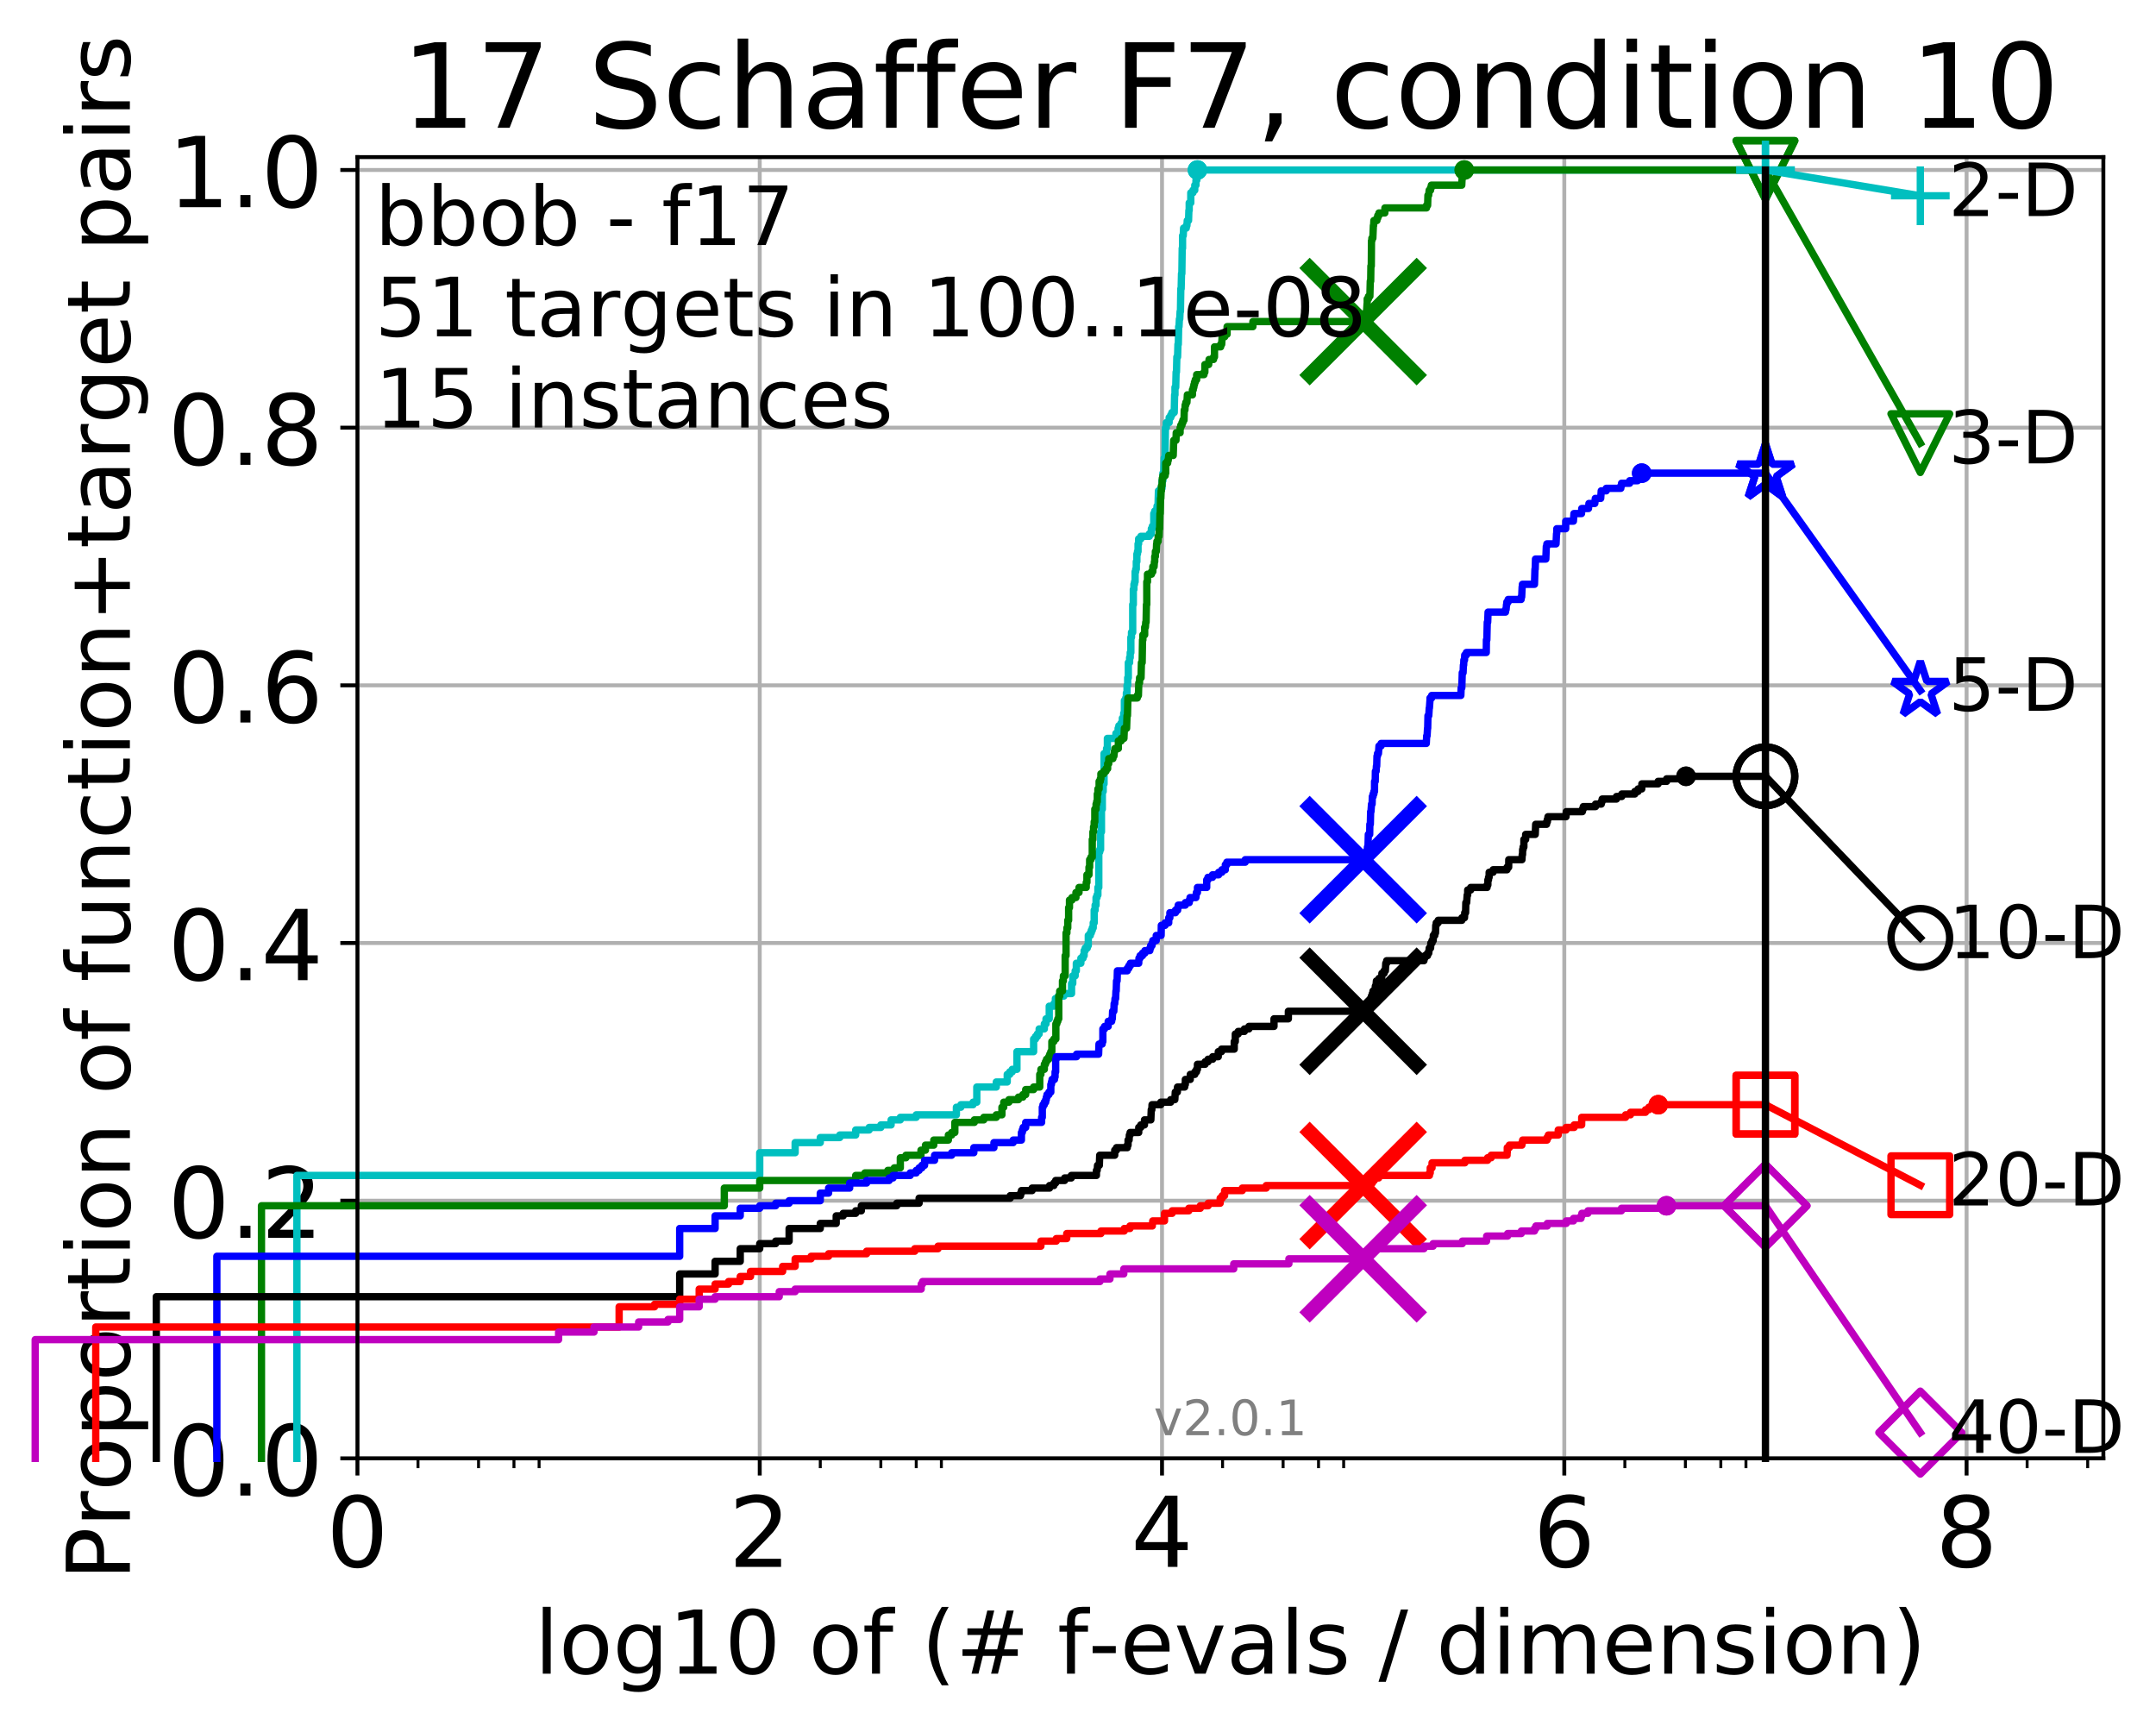 <?xml version="1.0" encoding="utf-8" standalone="no"?>
<!DOCTYPE svg PUBLIC "-//W3C//DTD SVG 1.1//EN"
  "http://www.w3.org/Graphics/SVG/1.1/DTD/svg11.dtd">
<!-- Created with matplotlib (http://matplotlib.org/) -->
<svg height="353pt" version="1.1" viewBox="0 0 441 353" width="441pt" xmlns="http://www.w3.org/2000/svg" xmlns:xlink="http://www.w3.org/1999/xlink">
 <defs>
  <style type="text/css">
*{stroke-linecap:butt;stroke-linejoin:round;}
  </style>
 </defs>
 <g id="figure_1">
  <g id="patch_1">
   <path d="M -0 353.222 
L 441.803 353.222 
L 441.803 0 
L -0 0 
z
" style="fill:#ffffff;"/>
  </g>
  <g id="axes_1">
   <g id="patch_2">
    <path d="M 73.113 298.245 
L 430.233 298.245 
L 430.233 32.133 
L 73.113 32.133 
z
" style="fill:#ffffff;"/>
   </g>
   <g id="matplotlib.axis_1">
    <g id="xtick_1">
     <g id="line2d_1">
      <path clip-path="url(#p2721e2e748)" d="M 73.113 298.245 
L 73.113 32.133 
" style="fill:none;stroke:#b0b0b0;stroke-linecap:square;stroke-width:0.8;"/>
     </g>
     <g id="line2d_2">
      <defs>
       <path d="M 0 0 
L 0 3.5 
" id="m509b0c8ef7" style="stroke:#000000;stroke-width:0.8;"/>
      </defs>
      <g>
       <use style="stroke:#000000;stroke-width:0.8;" x="73.113" xlink:href="#m509b0c8ef7" y="298.245"/>
      </g>
     </g>
     <g id="text_1">
      <!-- 0 -->
      <defs>
       <path d="M 31.781 66.406 
Q 24.172 66.406 20.328 58.906 
Q 16.5 51.422 16.5 36.375 
Q 16.5 21.391 20.328 13.891 
Q 24.172 6.391 31.781 6.391 
Q 39.453 6.391 43.281 13.891 
Q 47.125 21.391 47.125 36.375 
Q 47.125 51.422 43.281 58.906 
Q 39.453 66.406 31.781 66.406 
M 31.781 74.219 
Q 44.047 74.219 50.516 64.516 
Q 56.984 54.828 56.984 36.375 
Q 56.984 17.969 50.516 8.266 
Q 44.047 -1.422 31.781 -1.422 
Q 19.531 -1.422 13.062 8.266 
Q 6.594 17.969 6.594 36.375 
Q 6.594 54.828 13.062 64.516 
Q 19.531 74.219 31.781 74.219 
" id="DejaVuSans-30"/>
      </defs>
      <g transform="translate(66.751 320.442)scale(0.2 -0.2)">
       <use xlink:href="#DejaVuSans-30"/>
      </g>
     </g>
    </g>
    <g id="xtick_2">
     <g id="line2d_3">
      <path clip-path="url(#p2721e2e748)" d="M 155.399 298.245 
L 155.399 32.133 
" style="fill:none;stroke:#b0b0b0;stroke-linecap:square;stroke-width:0.8;"/>
     </g>
     <g id="line2d_4">
      <g>
       <use style="stroke:#000000;stroke-width:0.8;" x="155.399" xlink:href="#m509b0c8ef7" y="298.245"/>
      </g>
     </g>
     <g id="text_2">
      <!-- 2 -->
      <defs>
       <path d="M 19.188 8.297 
L 53.609 8.297 
L 53.609 0 
L 7.328 0 
L 7.328 8.297 
Q 12.938 14.109 22.625 23.891 
Q 32.328 33.688 34.812 36.531 
Q 39.547 41.844 41.422 45.531 
Q 43.312 49.219 43.312 52.781 
Q 43.312 58.594 39.234 62.25 
Q 35.156 65.922 28.609 65.922 
Q 23.969 65.922 18.812 64.312 
Q 13.672 62.703 7.812 59.422 
L 7.812 69.391 
Q 13.766 71.781 18.938 73 
Q 24.125 74.219 28.422 74.219 
Q 39.75 74.219 46.484 68.547 
Q 53.219 62.891 53.219 53.422 
Q 53.219 48.922 51.531 44.891 
Q 49.859 40.875 45.406 35.406 
Q 44.188 33.984 37.641 27.219 
Q 31.109 20.453 19.188 8.297 
" id="DejaVuSans-32"/>
      </defs>
      <g transform="translate(149.037 320.442)scale(0.2 -0.2)">
       <use xlink:href="#DejaVuSans-32"/>
      </g>
     </g>
    </g>
    <g id="xtick_3">
     <g id="line2d_5">
      <path clip-path="url(#p2721e2e748)" d="M 237.685 298.245 
L 237.685 32.133 
" style="fill:none;stroke:#b0b0b0;stroke-linecap:square;stroke-width:0.8;"/>
     </g>
     <g id="line2d_6">
      <g>
       <use style="stroke:#000000;stroke-width:0.8;" x="237.685" xlink:href="#m509b0c8ef7" y="298.245"/>
      </g>
     </g>
     <g id="text_3">
      <!-- 4 -->
      <defs>
       <path d="M 37.797 64.312 
L 12.891 25.391 
L 37.797 25.391 
z
M 35.203 72.906 
L 47.609 72.906 
L 47.609 25.391 
L 58.016 25.391 
L 58.016 17.188 
L 47.609 17.188 
L 47.609 0 
L 37.797 0 
L 37.797 17.188 
L 4.891 17.188 
L 4.891 26.703 
z
" id="DejaVuSans-34"/>
      </defs>
      <g transform="translate(231.322 320.442)scale(0.2 -0.2)">
       <use xlink:href="#DejaVuSans-34"/>
      </g>
     </g>
    </g>
    <g id="xtick_4">
     <g id="line2d_7">
      <path clip-path="url(#p2721e2e748)" d="M 319.97 298.245 
L 319.97 32.133 
" style="fill:none;stroke:#b0b0b0;stroke-linecap:square;stroke-width:0.8;"/>
     </g>
     <g id="line2d_8">
      <g>
       <use style="stroke:#000000;stroke-width:0.8;" x="319.97" xlink:href="#m509b0c8ef7" y="298.245"/>
      </g>
     </g>
     <g id="text_4">
      <!-- 6 -->
      <defs>
       <path d="M 33.016 40.375 
Q 26.375 40.375 22.484 35.828 
Q 18.609 31.297 18.609 23.391 
Q 18.609 15.531 22.484 10.953 
Q 26.375 6.391 33.016 6.391 
Q 39.656 6.391 43.531 10.953 
Q 47.406 15.531 47.406 23.391 
Q 47.406 31.297 43.531 35.828 
Q 39.656 40.375 33.016 40.375 
M 52.594 71.297 
L 52.594 62.312 
Q 48.875 64.062 45.094 64.984 
Q 41.312 65.922 37.594 65.922 
Q 27.828 65.922 22.672 59.328 
Q 17.531 52.734 16.797 39.406 
Q 19.672 43.656 24.016 45.922 
Q 28.375 48.188 33.594 48.188 
Q 44.578 48.188 50.953 41.516 
Q 57.328 34.859 57.328 23.391 
Q 57.328 12.156 50.688 5.359 
Q 44.047 -1.422 33.016 -1.422 
Q 20.359 -1.422 13.672 8.266 
Q 6.984 17.969 6.984 36.375 
Q 6.984 53.656 15.188 63.938 
Q 23.391 74.219 37.203 74.219 
Q 40.922 74.219 44.703 73.484 
Q 48.484 72.75 52.594 71.297 
" id="DejaVuSans-36"/>
      </defs>
      <g transform="translate(313.608 320.442)scale(0.2 -0.2)">
       <use xlink:href="#DejaVuSans-36"/>
      </g>
     </g>
    </g>
    <g id="xtick_5">
     <g id="line2d_9">
      <path clip-path="url(#p2721e2e748)" d="M 402.256 298.245 
L 402.256 32.133 
" style="fill:none;stroke:#b0b0b0;stroke-linecap:square;stroke-width:0.8;"/>
     </g>
     <g id="line2d_10">
      <g>
       <use style="stroke:#000000;stroke-width:0.8;" x="402.256" xlink:href="#m509b0c8ef7" y="298.245"/>
      </g>
     </g>
     <g id="text_5">
      <!-- 8 -->
      <defs>
       <path d="M 31.781 34.625 
Q 24.75 34.625 20.719 30.859 
Q 16.703 27.094 16.703 20.516 
Q 16.703 13.922 20.719 10.156 
Q 24.75 6.391 31.781 6.391 
Q 38.812 6.391 42.859 10.172 
Q 46.922 13.969 46.922 20.516 
Q 46.922 27.094 42.891 30.859 
Q 38.875 34.625 31.781 34.625 
M 21.922 38.812 
Q 15.578 40.375 12.031 44.719 
Q 8.5 49.078 8.5 55.328 
Q 8.5 64.062 14.719 69.141 
Q 20.953 74.219 31.781 74.219 
Q 42.672 74.219 48.875 69.141 
Q 55.078 64.062 55.078 55.328 
Q 55.078 49.078 51.531 44.719 
Q 48 40.375 41.703 38.812 
Q 48.828 37.156 52.797 32.312 
Q 56.781 27.484 56.781 20.516 
Q 56.781 9.906 50.312 4.234 
Q 43.844 -1.422 31.781 -1.422 
Q 19.734 -1.422 13.25 4.234 
Q 6.781 9.906 6.781 20.516 
Q 6.781 27.484 10.781 32.312 
Q 14.797 37.156 21.922 38.812 
M 18.312 54.391 
Q 18.312 48.734 21.844 45.562 
Q 25.391 42.391 31.781 42.391 
Q 38.141 42.391 41.719 45.562 
Q 45.312 48.734 45.312 54.391 
Q 45.312 60.062 41.719 63.234 
Q 38.141 66.406 31.781 66.406 
Q 25.391 66.406 21.844 63.234 
Q 18.312 60.062 18.312 54.391 
" id="DejaVuSans-38"/>
      </defs>
      <g transform="translate(395.894 320.442)scale(0.2 -0.2)">
       <use xlink:href="#DejaVuSans-38"/>
      </g>
     </g>
    </g>
    <g id="xtick_6">
     <g id="line2d_11">
      <defs>
       <path d="M 0 0 
L 0 2 
" id="m4ca3a4988d" style="stroke:#000000;stroke-width:0.6;"/>
      </defs>
      <g>
       <use style="stroke:#000000;stroke-width:0.6;" x="85.499" xlink:href="#m4ca3a4988d" y="298.245"/>
      </g>
     </g>
    </g>
    <g id="xtick_7">
     <g id="line2d_12">
      <g>
       <use style="stroke:#000000;stroke-width:0.6;" x="97.884" xlink:href="#m4ca3a4988d" y="298.245"/>
      </g>
     </g>
    </g>
    <g id="xtick_8">
     <g id="line2d_13">
      <g>
       <use style="stroke:#000000;stroke-width:0.6;" x="105.129" xlink:href="#m4ca3a4988d" y="298.245"/>
      </g>
     </g>
    </g>
    <g id="xtick_9">
     <g id="line2d_14">
      <g>
       <use style="stroke:#000000;stroke-width:0.6;" x="110.269" xlink:href="#m4ca3a4988d" y="298.245"/>
      </g>
     </g>
    </g>
    <g id="xtick_10">
     <g id="line2d_15">
      <g>
       <use style="stroke:#000000;stroke-width:0.6;" x="167.784" xlink:href="#m4ca3a4988d" y="298.245"/>
      </g>
     </g>
    </g>
    <g id="xtick_11">
     <g id="line2d_16">
      <g>
       <use style="stroke:#000000;stroke-width:0.6;" x="180.17" xlink:href="#m4ca3a4988d" y="298.245"/>
      </g>
     </g>
    </g>
    <g id="xtick_12">
     <g id="line2d_17">
      <g>
       <use style="stroke:#000000;stroke-width:0.6;" x="187.414" xlink:href="#m4ca3a4988d" y="298.245"/>
      </g>
     </g>
    </g>
    <g id="xtick_13">
     <g id="line2d_18">
      <g>
       <use style="stroke:#000000;stroke-width:0.6;" x="192.555" xlink:href="#m4ca3a4988d" y="298.245"/>
      </g>
     </g>
    </g>
    <g id="xtick_14">
     <g id="line2d_19">
      <g>
       <use style="stroke:#000000;stroke-width:0.6;" x="250.07" xlink:href="#m4ca3a4988d" y="298.245"/>
      </g>
     </g>
    </g>
    <g id="xtick_15">
     <g id="line2d_20">
      <g>
       <use style="stroke:#000000;stroke-width:0.6;" x="262.455" xlink:href="#m4ca3a4988d" y="298.245"/>
      </g>
     </g>
    </g>
    <g id="xtick_16">
     <g id="line2d_21">
      <g>
       <use style="stroke:#000000;stroke-width:0.6;" x="269.7" xlink:href="#m4ca3a4988d" y="298.245"/>
      </g>
     </g>
    </g>
    <g id="xtick_17">
     <g id="line2d_22">
      <g>
       <use style="stroke:#000000;stroke-width:0.6;" x="274.84" xlink:href="#m4ca3a4988d" y="298.245"/>
      </g>
     </g>
    </g>
    <g id="xtick_18">
     <g id="line2d_23">
      <g>
       <use style="stroke:#000000;stroke-width:0.6;" x="332.356" xlink:href="#m4ca3a4988d" y="298.245"/>
      </g>
     </g>
    </g>
    <g id="xtick_19">
     <g id="line2d_24">
      <g>
       <use style="stroke:#000000;stroke-width:0.6;" x="344.741" xlink:href="#m4ca3a4988d" y="298.245"/>
      </g>
     </g>
    </g>
    <g id="xtick_20">
     <g id="line2d_25">
      <g>
       <use style="stroke:#000000;stroke-width:0.6;" x="351.986" xlink:href="#m4ca3a4988d" y="298.245"/>
      </g>
     </g>
    </g>
    <g id="xtick_21">
     <g id="line2d_26">
      <g>
       <use style="stroke:#000000;stroke-width:0.6;" x="357.126" xlink:href="#m4ca3a4988d" y="298.245"/>
      </g>
     </g>
    </g>
    <g id="xtick_22">
     <g id="line2d_27">
      <g>
       <use style="stroke:#000000;stroke-width:0.6;" x="414.641" xlink:href="#m4ca3a4988d" y="298.245"/>
      </g>
     </g>
    </g>
    <g id="xtick_23">
     <g id="line2d_28">
      <g>
       <use style="stroke:#000000;stroke-width:0.6;" x="427.027" xlink:href="#m4ca3a4988d" y="298.245"/>
      </g>
     </g>
    </g>
    <g id="text_6">
     <!-- log10 of (# f-evals / dimension) -->
     <defs>
      <path d="M 9.422 75.984 
L 18.406 75.984 
L 18.406 0 
L 9.422 0 
z
" id="DejaVuSans-6c"/>
      <path d="M 30.609 48.391 
Q 23.391 48.391 19.188 42.75 
Q 14.984 37.109 14.984 27.297 
Q 14.984 17.484 19.156 11.844 
Q 23.344 6.203 30.609 6.203 
Q 37.797 6.203 41.984 11.859 
Q 46.188 17.531 46.188 27.297 
Q 46.188 37.016 41.984 42.703 
Q 37.797 48.391 30.609 48.391 
M 30.609 56 
Q 42.328 56 49.016 48.375 
Q 55.719 40.766 55.719 27.297 
Q 55.719 13.875 49.016 6.219 
Q 42.328 -1.422 30.609 -1.422 
Q 18.844 -1.422 12.172 6.219 
Q 5.516 13.875 5.516 27.297 
Q 5.516 40.766 12.172 48.375 
Q 18.844 56 30.609 56 
" id="DejaVuSans-6f"/>
      <path d="M 45.406 27.984 
Q 45.406 37.75 41.375 43.109 
Q 37.359 48.484 30.078 48.484 
Q 22.859 48.484 18.828 43.109 
Q 14.797 37.75 14.797 27.984 
Q 14.797 18.266 18.828 12.891 
Q 22.859 7.516 30.078 7.516 
Q 37.359 7.516 41.375 12.891 
Q 45.406 18.266 45.406 27.984 
M 54.391 6.781 
Q 54.391 -7.172 48.188 -13.984 
Q 42 -20.797 29.203 -20.797 
Q 24.469 -20.797 20.266 -20.094 
Q 16.062 -19.391 12.109 -17.922 
L 12.109 -9.188 
Q 16.062 -11.328 19.922 -12.344 
Q 23.781 -13.375 27.781 -13.375 
Q 36.625 -13.375 41.016 -8.766 
Q 45.406 -4.156 45.406 5.172 
L 45.406 9.625 
Q 42.625 4.781 38.281 2.391 
Q 33.938 0 27.875 0 
Q 17.828 0 11.672 7.656 
Q 5.516 15.328 5.516 27.984 
Q 5.516 40.672 11.672 48.328 
Q 17.828 56 27.875 56 
Q 33.938 56 38.281 53.609 
Q 42.625 51.219 45.406 46.391 
L 45.406 54.688 
L 54.391 54.688 
z
" id="DejaVuSans-67"/>
      <path d="M 12.406 8.297 
L 28.516 8.297 
L 28.516 63.922 
L 10.984 60.406 
L 10.984 69.391 
L 28.422 72.906 
L 38.281 72.906 
L 38.281 8.297 
L 54.391 8.297 
L 54.391 0 
L 12.406 0 
z
" id="DejaVuSans-31"/>
      <path id="DejaVuSans-20"/>
      <path d="M 37.109 75.984 
L 37.109 68.5 
L 28.516 68.5 
Q 23.688 68.5 21.797 66.547 
Q 19.922 64.594 19.922 59.516 
L 19.922 54.688 
L 34.719 54.688 
L 34.719 47.703 
L 19.922 47.703 
L 19.922 0 
L 10.891 0 
L 10.891 47.703 
L 2.297 47.703 
L 2.297 54.688 
L 10.891 54.688 
L 10.891 58.5 
Q 10.891 67.625 15.141 71.797 
Q 19.391 75.984 28.609 75.984 
z
" id="DejaVuSans-66"/>
      <path d="M 31 75.875 
Q 24.469 64.656 21.281 53.656 
Q 18.109 42.672 18.109 31.391 
Q 18.109 20.125 21.312 9.062 
Q 24.516 -2 31 -13.188 
L 23.188 -13.188 
Q 15.875 -1.703 12.234 9.375 
Q 8.594 20.453 8.594 31.391 
Q 8.594 42.281 12.203 53.312 
Q 15.828 64.359 23.188 75.875 
z
" id="DejaVuSans-28"/>
      <path d="M 51.125 44 
L 36.922 44 
L 32.812 27.688 
L 47.125 27.688 
z
M 43.797 71.781 
L 38.719 51.516 
L 52.984 51.516 
L 58.109 71.781 
L 65.922 71.781 
L 60.891 51.516 
L 76.125 51.516 
L 76.125 44 
L 58.984 44 
L 54.984 27.688 
L 70.516 27.688 
L 70.516 20.219 
L 53.078 20.219 
L 48 0 
L 40.188 0 
L 45.219 20.219 
L 30.906 20.219 
L 25.875 0 
L 18.016 0 
L 23.094 20.219 
L 7.719 20.219 
L 7.719 27.688 
L 24.906 27.688 
L 29 44 
L 13.281 44 
L 13.281 51.516 
L 30.906 51.516 
L 35.891 71.781 
z
" id="DejaVuSans-23"/>
      <path d="M 4.891 31.391 
L 31.203 31.391 
L 31.203 23.391 
L 4.891 23.391 
z
" id="DejaVuSans-2d"/>
      <path d="M 56.203 29.594 
L 56.203 25.203 
L 14.891 25.203 
Q 15.484 15.922 20.484 11.062 
Q 25.484 6.203 34.422 6.203 
Q 39.594 6.203 44.453 7.469 
Q 49.312 8.734 54.109 11.281 
L 54.109 2.781 
Q 49.266 0.734 44.188 -0.344 
Q 39.109 -1.422 33.891 -1.422 
Q 20.797 -1.422 13.156 6.188 
Q 5.516 13.812 5.516 26.812 
Q 5.516 40.234 12.766 48.109 
Q 20.016 56 32.328 56 
Q 43.359 56 49.781 48.891 
Q 56.203 41.797 56.203 29.594 
M 47.219 32.234 
Q 47.125 39.594 43.094 43.984 
Q 39.062 48.391 32.422 48.391 
Q 24.906 48.391 20.391 44.141 
Q 15.875 39.891 15.188 32.172 
z
" id="DejaVuSans-65"/>
      <path d="M 2.984 54.688 
L 12.5 54.688 
L 29.594 8.797 
L 46.688 54.688 
L 56.203 54.688 
L 35.688 0 
L 23.484 0 
z
" id="DejaVuSans-76"/>
      <path d="M 34.281 27.484 
Q 23.391 27.484 19.188 25 
Q 14.984 22.516 14.984 16.5 
Q 14.984 11.719 18.141 8.906 
Q 21.297 6.109 26.703 6.109 
Q 34.188 6.109 38.703 11.406 
Q 43.219 16.703 43.219 25.484 
L 43.219 27.484 
z
M 52.203 31.203 
L 52.203 0 
L 43.219 0 
L 43.219 8.297 
Q 40.141 3.328 35.547 0.953 
Q 30.953 -1.422 24.312 -1.422 
Q 15.922 -1.422 10.953 3.297 
Q 6 8.016 6 15.922 
Q 6 25.141 12.172 29.828 
Q 18.359 34.516 30.609 34.516 
L 43.219 34.516 
L 43.219 35.406 
Q 43.219 41.609 39.141 45 
Q 35.062 48.391 27.688 48.391 
Q 23 48.391 18.547 47.266 
Q 14.109 46.141 10.016 43.891 
L 10.016 52.203 
Q 14.938 54.109 19.578 55.047 
Q 24.219 56 28.609 56 
Q 40.484 56 46.344 49.844 
Q 52.203 43.703 52.203 31.203 
" id="DejaVuSans-61"/>
      <path d="M 44.281 53.078 
L 44.281 44.578 
Q 40.484 46.531 36.375 47.5 
Q 32.281 48.484 27.875 48.484 
Q 21.188 48.484 17.844 46.438 
Q 14.5 44.391 14.5 40.281 
Q 14.5 37.156 16.891 35.375 
Q 19.281 33.594 26.516 31.984 
L 29.594 31.297 
Q 39.156 29.25 43.188 25.516 
Q 47.219 21.781 47.219 15.094 
Q 47.219 7.469 41.188 3.016 
Q 35.156 -1.422 24.609 -1.422 
Q 20.219 -1.422 15.453 -0.562 
Q 10.688 0.297 5.422 2 
L 5.422 11.281 
Q 10.406 8.688 15.234 7.391 
Q 20.062 6.109 24.812 6.109 
Q 31.156 6.109 34.562 8.281 
Q 37.984 10.453 37.984 14.406 
Q 37.984 18.062 35.516 20.016 
Q 33.062 21.969 24.703 23.781 
L 21.578 24.516 
Q 13.234 26.266 9.516 29.906 
Q 5.812 33.547 5.812 39.891 
Q 5.812 47.609 11.281 51.797 
Q 16.75 56 26.812 56 
Q 31.781 56 36.172 55.266 
Q 40.578 54.547 44.281 53.078 
" id="DejaVuSans-73"/>
      <path d="M 25.391 72.906 
L 33.688 72.906 
L 8.297 -9.281 
L 0 -9.281 
z
" id="DejaVuSans-2f"/>
      <path d="M 45.406 46.391 
L 45.406 75.984 
L 54.391 75.984 
L 54.391 0 
L 45.406 0 
L 45.406 8.203 
Q 42.578 3.328 38.25 0.953 
Q 33.938 -1.422 27.875 -1.422 
Q 17.969 -1.422 11.734 6.484 
Q 5.516 14.406 5.516 27.297 
Q 5.516 40.188 11.734 48.094 
Q 17.969 56 27.875 56 
Q 33.938 56 38.25 53.625 
Q 42.578 51.266 45.406 46.391 
M 14.797 27.297 
Q 14.797 17.391 18.875 11.75 
Q 22.953 6.109 30.078 6.109 
Q 37.203 6.109 41.297 11.75 
Q 45.406 17.391 45.406 27.297 
Q 45.406 37.203 41.297 42.844 
Q 37.203 48.484 30.078 48.484 
Q 22.953 48.484 18.875 42.844 
Q 14.797 37.203 14.797 27.297 
" id="DejaVuSans-64"/>
      <path d="M 9.422 54.688 
L 18.406 54.688 
L 18.406 0 
L 9.422 0 
z
M 9.422 75.984 
L 18.406 75.984 
L 18.406 64.594 
L 9.422 64.594 
z
" id="DejaVuSans-69"/>
      <path d="M 52 44.188 
Q 55.375 50.25 60.062 53.125 
Q 64.75 56 71.094 56 
Q 79.641 56 84.281 50.016 
Q 88.922 44.047 88.922 33.016 
L 88.922 0 
L 79.891 0 
L 79.891 32.719 
Q 79.891 40.578 77.094 44.375 
Q 74.312 48.188 68.609 48.188 
Q 61.625 48.188 57.562 43.547 
Q 53.516 38.922 53.516 30.906 
L 53.516 0 
L 44.484 0 
L 44.484 32.719 
Q 44.484 40.625 41.703 44.406 
Q 38.922 48.188 33.109 48.188 
Q 26.219 48.188 22.156 43.531 
Q 18.109 38.875 18.109 30.906 
L 18.109 0 
L 9.078 0 
L 9.078 54.688 
L 18.109 54.688 
L 18.109 46.188 
Q 21.188 51.219 25.484 53.609 
Q 29.781 56 35.688 56 
Q 41.656 56 45.828 52.969 
Q 50 49.953 52 44.188 
" id="DejaVuSans-6d"/>
      <path d="M 54.891 33.016 
L 54.891 0 
L 45.906 0 
L 45.906 32.719 
Q 45.906 40.484 42.875 44.328 
Q 39.844 48.188 33.797 48.188 
Q 26.516 48.188 22.312 43.547 
Q 18.109 38.922 18.109 30.906 
L 18.109 0 
L 9.078 0 
L 9.078 54.688 
L 18.109 54.688 
L 18.109 46.188 
Q 21.344 51.125 25.703 53.562 
Q 30.078 56 35.797 56 
Q 45.219 56 50.047 50.172 
Q 54.891 44.344 54.891 33.016 
" id="DejaVuSans-6e"/>
      <path d="M 8.016 75.875 
L 15.828 75.875 
Q 23.141 64.359 26.781 53.312 
Q 30.422 42.281 30.422 31.391 
Q 30.422 20.453 26.781 9.375 
Q 23.141 -1.703 15.828 -13.188 
L 8.016 -13.188 
Q 14.5 -2 17.703 9.062 
Q 20.906 20.125 20.906 31.391 
Q 20.906 42.672 17.703 53.656 
Q 14.5 64.656 8.016 75.875 
" id="DejaVuSans-29"/>
     </defs>
     <g transform="translate(109.328 342.279)scale(0.18 -0.18)">
      <use xlink:href="#DejaVuSans-6c"/>
      <use x="27.783" xlink:href="#DejaVuSans-6f"/>
      <use x="88.965" xlink:href="#DejaVuSans-67"/>
      <use x="152.441" xlink:href="#DejaVuSans-31"/>
      <use x="216.064" xlink:href="#DejaVuSans-30"/>
      <use x="279.688" xlink:href="#DejaVuSans-20"/>
      <use x="311.475" xlink:href="#DejaVuSans-6f"/>
      <use x="372.656" xlink:href="#DejaVuSans-66"/>
      <use x="407.861" xlink:href="#DejaVuSans-20"/>
      <use x="439.648" xlink:href="#DejaVuSans-28"/>
      <use x="478.662" xlink:href="#DejaVuSans-23"/>
      <use x="562.451" xlink:href="#DejaVuSans-20"/>
      <use x="594.238" xlink:href="#DejaVuSans-66"/>
      <use x="629.365" xlink:href="#DejaVuSans-2d"/>
      <use x="665.449" xlink:href="#DejaVuSans-65"/>
      <use x="726.973" xlink:href="#DejaVuSans-76"/>
      <use x="786.152" xlink:href="#DejaVuSans-61"/>
      <use x="847.432" xlink:href="#DejaVuSans-6c"/>
      <use x="875.215" xlink:href="#DejaVuSans-73"/>
      <use x="927.314" xlink:href="#DejaVuSans-20"/>
      <use x="959.102" xlink:href="#DejaVuSans-2f"/>
      <use x="992.793" xlink:href="#DejaVuSans-20"/>
      <use x="1024.58" xlink:href="#DejaVuSans-64"/>
      <use x="1088.057" xlink:href="#DejaVuSans-69"/>
      <use x="1115.84" xlink:href="#DejaVuSans-6d"/>
      <use x="1213.252" xlink:href="#DejaVuSans-65"/>
      <use x="1274.775" xlink:href="#DejaVuSans-6e"/>
      <use x="1338.154" xlink:href="#DejaVuSans-73"/>
      <use x="1390.254" xlink:href="#DejaVuSans-69"/>
      <use x="1418.037" xlink:href="#DejaVuSans-6f"/>
      <use x="1479.219" xlink:href="#DejaVuSans-6e"/>
      <use x="1542.598" xlink:href="#DejaVuSans-29"/>
     </g>
    </g>
   </g>
   <g id="matplotlib.axis_2">
    <g id="ytick_1">
     <g id="line2d_29">
      <path clip-path="url(#p2721e2e748)" d="M 73.113 298.245 
L 430.233 298.245 
" style="fill:none;stroke:#b0b0b0;stroke-linecap:square;stroke-width:0.8;"/>
     </g>
     <g id="line2d_30">
      <defs>
       <path d="M 0 0 
L -3.5 0 
" id="m5739cc88b1" style="stroke:#000000;stroke-width:0.8;"/>
      </defs>
      <g>
       <use style="stroke:#000000;stroke-width:0.8;" x="73.113" xlink:href="#m5739cc88b1" y="298.245"/>
      </g>
     </g>
     <g id="text_7">
      <!-- 0.0 -->
      <defs>
       <path d="M 10.688 12.406 
L 21 12.406 
L 21 0 
L 10.688 0 
z
" id="DejaVuSans-2e"/>
      </defs>
      <g transform="translate(34.307 305.844)scale(0.2 -0.2)">
       <use xlink:href="#DejaVuSans-30"/>
       <use x="63.623" xlink:href="#DejaVuSans-2e"/>
       <use x="95.41" xlink:href="#DejaVuSans-30"/>
      </g>
     </g>
    </g>
    <g id="ytick_2">
     <g id="line2d_31">
      <path clip-path="url(#p2721e2e748)" d="M 73.113 245.55 
L 430.233 245.55 
" style="fill:none;stroke:#b0b0b0;stroke-linecap:square;stroke-width:0.8;"/>
     </g>
     <g id="line2d_32">
      <g>
       <use style="stroke:#000000;stroke-width:0.8;" x="73.113" xlink:href="#m5739cc88b1" y="245.55"/>
      </g>
     </g>
     <g id="text_8">
      <!-- 0.2 -->
      <g transform="translate(34.307 253.148)scale(0.2 -0.2)">
       <use xlink:href="#DejaVuSans-30"/>
       <use x="63.623" xlink:href="#DejaVuSans-2e"/>
       <use x="95.41" xlink:href="#DejaVuSans-32"/>
      </g>
     </g>
    </g>
    <g id="ytick_3">
     <g id="line2d_33">
      <path clip-path="url(#p2721e2e748)" d="M 73.113 192.854 
L 430.233 192.854 
" style="fill:none;stroke:#b0b0b0;stroke-linecap:square;stroke-width:0.8;"/>
     </g>
     <g id="line2d_34">
      <g>
       <use style="stroke:#000000;stroke-width:0.8;" x="73.113" xlink:href="#m5739cc88b1" y="192.854"/>
      </g>
     </g>
     <g id="text_9">
      <!-- 0.4 -->
      <g transform="translate(34.307 200.453)scale(0.2 -0.2)">
       <use xlink:href="#DejaVuSans-30"/>
       <use x="63.623" xlink:href="#DejaVuSans-2e"/>
       <use x="95.41" xlink:href="#DejaVuSans-34"/>
      </g>
     </g>
    </g>
    <g id="ytick_4">
     <g id="line2d_35">
      <path clip-path="url(#p2721e2e748)" d="M 73.113 140.159 
L 430.233 140.159 
" style="fill:none;stroke:#b0b0b0;stroke-linecap:square;stroke-width:0.8;"/>
     </g>
     <g id="line2d_36">
      <g>
       <use style="stroke:#000000;stroke-width:0.8;" x="73.113" xlink:href="#m5739cc88b1" y="140.159"/>
      </g>
     </g>
     <g id="text_10">
      <!-- 0.6 -->
      <g transform="translate(34.307 147.757)scale(0.2 -0.2)">
       <use xlink:href="#DejaVuSans-30"/>
       <use x="63.623" xlink:href="#DejaVuSans-2e"/>
       <use x="95.41" xlink:href="#DejaVuSans-36"/>
      </g>
     </g>
    </g>
    <g id="ytick_5">
     <g id="line2d_37">
      <path clip-path="url(#p2721e2e748)" d="M 73.113 87.464 
L 430.233 87.464 
" style="fill:none;stroke:#b0b0b0;stroke-linecap:square;stroke-width:0.8;"/>
     </g>
     <g id="line2d_38">
      <g>
       <use style="stroke:#000000;stroke-width:0.8;" x="73.113" xlink:href="#m5739cc88b1" y="87.464"/>
      </g>
     </g>
     <g id="text_11">
      <!-- 0.8 -->
      <g transform="translate(34.307 95.062)scale(0.2 -0.2)">
       <use xlink:href="#DejaVuSans-30"/>
       <use x="63.623" xlink:href="#DejaVuSans-2e"/>
       <use x="95.41" xlink:href="#DejaVuSans-38"/>
      </g>
     </g>
    </g>
    <g id="ytick_6">
     <g id="line2d_39">
      <path clip-path="url(#p2721e2e748)" d="M 73.113 34.768 
L 430.233 34.768 
" style="fill:none;stroke:#b0b0b0;stroke-linecap:square;stroke-width:0.8;"/>
     </g>
     <g id="line2d_40">
      <g>
       <use style="stroke:#000000;stroke-width:0.8;" x="73.113" xlink:href="#m5739cc88b1" y="34.768"/>
      </g>
     </g>
     <g id="text_12">
      <!-- 1.0 -->
      <g transform="translate(34.307 42.367)scale(0.2 -0.2)">
       <use xlink:href="#DejaVuSans-31"/>
       <use x="63.623" xlink:href="#DejaVuSans-2e"/>
       <use x="95.41" xlink:href="#DejaVuSans-30"/>
      </g>
     </g>
    </g>
    <g id="text_13">
     <!-- Proportion of function+target pairs -->
     <defs>
      <path d="M 19.672 64.797 
L 19.672 37.406 
L 32.078 37.406 
Q 38.969 37.406 42.719 40.969 
Q 46.484 44.531 46.484 51.125 
Q 46.484 57.672 42.719 61.234 
Q 38.969 64.797 32.078 64.797 
z
M 9.812 72.906 
L 32.078 72.906 
Q 44.344 72.906 50.609 67.359 
Q 56.891 61.812 56.891 51.125 
Q 56.891 40.328 50.609 34.812 
Q 44.344 29.297 32.078 29.297 
L 19.672 29.297 
L 19.672 0 
L 9.812 0 
z
" id="DejaVuSans-50"/>
      <path d="M 41.109 46.297 
Q 39.594 47.172 37.812 47.578 
Q 36.031 48 33.891 48 
Q 26.266 48 22.188 43.047 
Q 18.109 38.094 18.109 28.812 
L 18.109 0 
L 9.078 0 
L 9.078 54.688 
L 18.109 54.688 
L 18.109 46.188 
Q 20.953 51.172 25.484 53.578 
Q 30.031 56 36.531 56 
Q 37.453 56 38.578 55.875 
Q 39.703 55.766 41.062 55.516 
z
" id="DejaVuSans-72"/>
      <path d="M 18.109 8.203 
L 18.109 -20.797 
L 9.078 -20.797 
L 9.078 54.688 
L 18.109 54.688 
L 18.109 46.391 
Q 20.953 51.266 25.266 53.625 
Q 29.594 56 35.594 56 
Q 45.562 56 51.781 48.094 
Q 58.016 40.188 58.016 27.297 
Q 58.016 14.406 51.781 6.484 
Q 45.562 -1.422 35.594 -1.422 
Q 29.594 -1.422 25.266 0.953 
Q 20.953 3.328 18.109 8.203 
M 48.688 27.297 
Q 48.688 37.203 44.609 42.844 
Q 40.531 48.484 33.406 48.484 
Q 26.266 48.484 22.188 42.844 
Q 18.109 37.203 18.109 27.297 
Q 18.109 17.391 22.188 11.75 
Q 26.266 6.109 33.406 6.109 
Q 40.531 6.109 44.609 11.75 
Q 48.688 17.391 48.688 27.297 
" id="DejaVuSans-70"/>
      <path d="M 18.312 70.219 
L 18.312 54.688 
L 36.812 54.688 
L 36.812 47.703 
L 18.312 47.703 
L 18.312 18.016 
Q 18.312 11.328 20.141 9.422 
Q 21.969 7.516 27.594 7.516 
L 36.812 7.516 
L 36.812 0 
L 27.594 0 
Q 17.188 0 13.234 3.875 
Q 9.281 7.766 9.281 18.016 
L 9.281 47.703 
L 2.688 47.703 
L 2.688 54.688 
L 9.281 54.688 
L 9.281 70.219 
z
" id="DejaVuSans-74"/>
      <path d="M 8.5 21.578 
L 8.5 54.688 
L 17.484 54.688 
L 17.484 21.922 
Q 17.484 14.156 20.5 10.266 
Q 23.531 6.391 29.594 6.391 
Q 36.859 6.391 41.078 11.031 
Q 45.312 15.672 45.312 23.688 
L 45.312 54.688 
L 54.297 54.688 
L 54.297 0 
L 45.312 0 
L 45.312 8.406 
Q 42.047 3.422 37.719 1 
Q 33.406 -1.422 27.688 -1.422 
Q 18.266 -1.422 13.375 4.438 
Q 8.5 10.297 8.5 21.578 
M 31.109 56 
z
" id="DejaVuSans-75"/>
      <path d="M 48.781 52.594 
L 48.781 44.188 
Q 44.969 46.297 41.141 47.344 
Q 37.312 48.391 33.406 48.391 
Q 24.656 48.391 19.812 42.844 
Q 14.984 37.312 14.984 27.297 
Q 14.984 17.281 19.812 11.734 
Q 24.656 6.203 33.406 6.203 
Q 37.312 6.203 41.141 7.25 
Q 44.969 8.297 48.781 10.406 
L 48.781 2.094 
Q 45.016 0.344 40.984 -0.531 
Q 36.969 -1.422 32.422 -1.422 
Q 20.062 -1.422 12.781 6.344 
Q 5.516 14.109 5.516 27.297 
Q 5.516 40.672 12.859 48.328 
Q 20.219 56 33.016 56 
Q 37.156 56 41.109 55.141 
Q 45.062 54.297 48.781 52.594 
" id="DejaVuSans-63"/>
      <path d="M 46 62.703 
L 46 35.5 
L 73.188 35.5 
L 73.188 27.203 
L 46 27.203 
L 46 0 
L 37.797 0 
L 37.797 27.203 
L 10.594 27.203 
L 10.594 35.5 
L 37.797 35.5 
L 37.797 62.703 
z
" id="DejaVuSans-2b"/>
     </defs>
     <g transform="translate(26.564 323.179)rotate(-90)scale(0.18 -0.18)">
      <use xlink:href="#DejaVuSans-50"/>
      <use x="60.287" xlink:href="#DejaVuSans-72"/>
      <use x="101.369" xlink:href="#DejaVuSans-6f"/>
      <use x="162.551" xlink:href="#DejaVuSans-70"/>
      <use x="226.027" xlink:href="#DejaVuSans-6f"/>
      <use x="287.209" xlink:href="#DejaVuSans-72"/>
      <use x="328.322" xlink:href="#DejaVuSans-74"/>
      <use x="367.531" xlink:href="#DejaVuSans-69"/>
      <use x="395.314" xlink:href="#DejaVuSans-6f"/>
      <use x="456.496" xlink:href="#DejaVuSans-6e"/>
      <use x="519.875" xlink:href="#DejaVuSans-20"/>
      <use x="551.662" xlink:href="#DejaVuSans-6f"/>
      <use x="612.844" xlink:href="#DejaVuSans-66"/>
      <use x="648.049" xlink:href="#DejaVuSans-20"/>
      <use x="679.836" xlink:href="#DejaVuSans-66"/>
      <use x="715.041" xlink:href="#DejaVuSans-75"/>
      <use x="778.42" xlink:href="#DejaVuSans-6e"/>
      <use x="841.799" xlink:href="#DejaVuSans-63"/>
      <use x="896.779" xlink:href="#DejaVuSans-74"/>
      <use x="935.988" xlink:href="#DejaVuSans-69"/>
      <use x="963.771" xlink:href="#DejaVuSans-6f"/>
      <use x="1024.953" xlink:href="#DejaVuSans-6e"/>
      <use x="1088.332" xlink:href="#DejaVuSans-2b"/>
      <use x="1172.121" xlink:href="#DejaVuSans-74"/>
      <use x="1211.33" xlink:href="#DejaVuSans-61"/>
      <use x="1272.609" xlink:href="#DejaVuSans-72"/>
      <use x="1313.707" xlink:href="#DejaVuSans-67"/>
      <use x="1377.184" xlink:href="#DejaVuSans-65"/>
      <use x="1438.707" xlink:href="#DejaVuSans-74"/>
      <use x="1477.916" xlink:href="#DejaVuSans-20"/>
      <use x="1509.703" xlink:href="#DejaVuSans-70"/>
      <use x="1573.18" xlink:href="#DejaVuSans-61"/>
      <use x="1634.459" xlink:href="#DejaVuSans-69"/>
      <use x="1662.242" xlink:href="#DejaVuSans-72"/>
      <use x="1703.355" xlink:href="#DejaVuSans-73"/>
     </g>
    </g>
   </g>
   <g id="line2d_41">
    <defs>
     <path d="M 0 1.5 
C 0.398 1.5 0.779 1.342 1.061 1.061 
C 1.342 0.779 1.5 0.398 1.5 0 
C 1.5 -0.398 1.342 -0.779 1.061 -1.061 
C 0.779 -1.342 0.398 -1.5 0 -1.5 
C -0.398 -1.5 -0.779 -1.342 -1.061 -1.061 
C -1.342 -0.779 -1.5 -0.398 -1.5 0 
C -1.5 0.398 -1.342 0.779 -1.061 1.061 
C -0.779 1.342 -0.398 1.5 0 1.5 
z
" id="mf67e0780be" style="stroke:#00bfbf;"/>
    </defs>
    <g>
     <use style="fill:#00bfbf;stroke:#00bfbf;" x="244.93" xlink:href="#mf67e0780be" y="34.768"/>
     <use style="fill:#00bfbf;stroke:#00bfbf;" x="244.93" xlink:href="#mf67e0780be" y="34.768"/>
    </g>
   </g>
   <g id="line2d_42">
    <path d="M 60.728 298.245 
L 60.728 240.384 
L 155.399 240.384 
L 155.399 235.734 
L 162.644 235.734 
L 162.644 233.668 
L 167.784 233.668 
L 167.784 232.634 
L 171.771 232.634 
L 171.771 232.118 
L 175.029 232.118 
L 175.029 231.085 
L 177.784 231.085 
L 177.784 230.568 
L 180.17 230.568 
L 180.17 230.051 
L 182.274 230.051 
L 182.274 229.018 
L 184.157 229.018 
L 184.157 228.501 
L 187.414 228.501 
L 187.414 227.985 
L 195.625 227.985 
L 195.625 226.435 
L 196.542 226.435 
L 196.542 225.918 
L 199.039 225.918 
L 199.039 225.402 
L 199.8 225.402 
L 199.8 222.302 
L 203.787 222.302 
L 203.787 221.269 
L 206.023 221.269 
L 206.023 219.719 
L 206.541 219.719 
L 206.541 219.202 
L 207.045 219.202 
L 207.045 218.686 
L 208.011 218.686 
L 208.011 215.069 
L 211.424 215.069 
L 211.424 212.486 
L 211.809 212.486 
L 211.809 211.969 
L 212.185 211.969 
L 212.185 211.453 
L 212.553 211.453 
L 212.553 210.42 
L 213.615 210.42 
L 213.615 209.386 
L 213.955 209.386 
L 213.955 208.353 
L 214.617 208.353 
L 214.617 205.77 
L 215.566 205.77 
L 215.566 205.253 
L 215.872 205.253 
L 215.872 204.22 
L 216.467 204.22 
L 216.467 203.704 
L 217.602 203.704 
L 217.602 203.187 
L 219.18 203.187 
L 219.18 201.12 
L 219.43 201.12 
L 219.43 199.571 
L 219.919 199.571 
L 219.919 198.537 
L 220.159 198.537 
L 220.159 196.987 
L 221.088 196.987 
L 221.088 195.954 
L 221.534 195.954 
L 221.534 195.438 
L 221.754 195.438 
L 221.754 194.404 
L 221.97 194.404 
L 221.97 193.888 
L 222.396 193.888 
L 222.396 193.371 
L 222.605 193.371 
L 222.605 191.305 
L 223.015 191.305 
L 223.015 190.788 
L 223.217 190.788 
L 223.217 190.271 
L 223.417 190.271 
L 223.417 189.755 
L 223.614 189.755 
L 223.614 188.722 
L 223.81 188.722 
L 223.81 186.138 
L 224.003 186.138 
L 224.003 185.105 
L 224.194 185.105 
L 224.194 183.555 
L 224.383 183.555 
L 224.383 183.039 
L 224.57 183.039 
L 224.57 181.489 
L 224.755 181.489 
L 224.755 174.256 
L 224.939 174.256 
L 224.939 173.739 
L 225.12 173.739 
L 225.12 170.123 
L 225.3 170.123 
L 225.3 165.474 
L 225.477 165.474 
L 225.477 161.857 
L 225.653 161.857 
L 225.653 160.307 
L 225.828 160.307 
L 225.828 154.108 
L 226.341 154.108 
L 226.341 153.075 
L 226.508 153.075 
L 226.508 151.008 
L 228.257 151.008 
L 228.257 149.975 
L 228.706 149.975 
L 228.706 148.942 
L 228.853 148.942 
L 228.853 148.425 
L 229.287 148.425 
L 229.287 147.908 
L 229.57 147.908 
L 229.57 146.875 
L 229.849 146.875 
L 229.849 145.842 
L 229.987 145.842 
L 229.987 143.259 
L 230.26 143.259 
L 230.26 142.742 
L 230.395 142.742 
L 230.395 141.709 
L 230.529 141.709 
L 230.529 140.159 
L 230.662 140.159 
L 230.662 138.609 
L 230.794 138.609 
L 230.794 135.509 
L 231.055 135.509 
L 231.055 134.476 
L 231.184 134.476 
L 231.184 133.443 
L 231.312 133.443 
L 231.312 130.343 
L 231.439 130.343 
L 231.439 129.31 
L 231.69 129.31 
L 231.69 123.627 
L 231.815 123.627 
L 231.815 120.527 
L 231.939 120.527 
L 231.939 119.494 
L 232.061 119.494 
L 232.061 118.978 
L 232.183 118.978 
L 232.183 116.911 
L 232.305 116.911 
L 232.305 116.394 
L 232.425 116.394 
L 232.425 114.845 
L 232.544 114.845 
L 232.544 113.295 
L 232.663 113.295 
L 232.663 112.778 
L 232.781 112.778 
L 232.781 111.228 
L 232.898 111.228 
L 232.898 110.195 
L 233.359 110.195 
L 233.359 109.678 
L 235.093 109.678 
L 235.093 109.162 
L 235.502 109.162 
L 235.502 108.128 
L 235.703 108.128 
L 235.703 107.612 
L 236 107.612 
L 236 105.029 
L 236.195 105.029 
L 236.195 104.512 
L 236.579 104.512 
L 236.674 103.479 
L 236.862 103.479 
L 236.955 100.379 
L 237.415 100.379 
L 237.415 99.863 
L 237.685 99.863 
L 237.685 98.313 
L 237.863 98.313 
L 237.863 96.763 
L 238.039 96.763 
L 238.126 93.663 
L 238.299 93.663 
L 238.386 87.464 
L 238.557 87.464 
L 238.557 86.43 
L 239.142 86.43 
L 239.142 85.397 
L 239.469 85.397 
L 239.469 84.88 
L 239.71 84.88 
L 239.71 84.364 
L 240.182 84.364 
L 240.26 80.748 
L 240.337 80.748 
L 240.337 79.198 
L 240.49 79.198 
L 240.566 76.098 
L 240.642 76.098 
L 240.718 72.998 
L 240.868 72.998 
L 240.942 70.415 
L 241.017 70.415 
L 241.091 66.799 
L 241.164 66.799 
L 241.238 65.249 
L 241.311 65.249 
L 241.384 63.699 
L 241.456 63.699 
L 241.528 59.049 
L 241.6 59.049 
L 241.672 55.95 
L 241.743 55.95 
L 241.814 50.783 
L 241.885 50.783 
L 241.885 48.2 
L 242.026 48.2 
L 242.096 46.65 
L 242.646 46.65 
L 242.646 46.134 
L 242.78 46.134 
L 242.847 45.101 
L 243.113 45.101 
L 243.179 43.034 
L 243.244 43.034 
L 243.244 41.484 
L 243.569 41.484 
L 243.569 39.418 
L 244.013 39.418 
L 244.013 38.901 
L 244.385 38.901 
L 244.385 37.868 
L 244.629 37.868 
L 244.629 36.835 
L 244.81 36.835 
L 244.81 36.318 
L 244.93 36.318 
L 244.93 34.768 
L 361.113 34.768 
L 361.113 34.768 
" style="fill:none;stroke:#00bfbf;stroke-linecap:square;stroke-width:1.5;"/>
   </g>
   <g id="line2d_43">
    <defs>
     <path d="M -6 0 
L 6 0 
M 0 6 
L 0 -6 
" id="m0aeb2cfbbc" style="stroke:#00bfbf;stroke-width:1.5;"/>
    </defs>
    <g>
     <use style="fill:none;stroke:#00bfbf;stroke-width:1.5;" x="361.113" xlink:href="#m0aeb2cfbbc" y="34.768"/>
    </g>
   </g>
   <g id="line2d_44"/>
   <g id="line2d_45">
    <defs>
     <path d="M 0 1.5 
C 0.398 1.5 0.779 1.342 1.061 1.061 
C 1.342 0.779 1.5 0.398 1.5 0 
C 1.5 -0.398 1.342 -0.779 1.061 -1.061 
C 0.779 -1.342 0.398 -1.5 0 -1.5 
C -0.398 -1.5 -0.779 -1.342 -1.061 -1.061 
C -1.342 -0.779 -1.5 -0.398 -1.5 0 
C -1.5 0.398 -1.342 0.779 -1.061 1.061 
C -0.779 1.342 -0.398 1.5 0 1.5 
z
" id="m86b8add6ed" style="stroke:#008000;"/>
    </defs>
    <g>
     <use style="fill:#008000;stroke:#008000;" x="299.512" xlink:href="#m86b8add6ed" y="34.768"/>
     <use style="fill:#008000;stroke:#008000;" x="299.512" xlink:href="#m86b8add6ed" y="34.768"/>
    </g>
   </g>
   <g id="line2d_46">
    <path d="M 53.483 298.245 
L 53.483 246.583 
L 148.154 246.583 
L 148.154 242.967 
L 155.399 242.967 
L 155.399 241.417 
L 175.029 241.417 
L 175.029 240.384 
L 176.912 240.384 
L 176.912 239.867 
L 181.6 239.867 
L 181.6 239.35 
L 182.924 239.35 
L 182.924 238.834 
L 184.157 238.834 
L 184.157 236.767 
L 185.31 236.767 
L 185.31 236.251 
L 188.38 236.251 
L 188.38 235.217 
L 189.297 235.217 
L 189.297 234.184 
L 191 234.184 
L 191 233.151 
L 193.985 233.151 
L 193.985 232.118 
L 194.659 232.118 
L 194.659 231.601 
L 195.309 231.601 
L 195.309 229.535 
L 199.296 229.535 
L 199.296 229.018 
L 201.23 229.018 
L 201.23 228.501 
L 203.787 228.501 
L 203.787 227.985 
L 204.94 227.985 
L 204.94 226.435 
L 205.308 226.435 
L 205.308 225.402 
L 206.37 225.402 
L 206.37 224.885 
L 208.321 224.885 
L 208.321 224.368 
L 209.222 224.368 
L 209.222 223.852 
L 209.799 223.852 
L 209.799 222.819 
L 211.424 222.819 
L 211.424 222.302 
L 212.674 222.302 
L 212.674 219.719 
L 212.914 219.719 
L 212.914 218.686 
L 213.615 218.686 
L 213.615 217.652 
L 213.843 217.652 
L 213.843 217.136 
L 214.067 217.136 
L 214.067 216.619 
L 214.509 216.619 
L 214.509 216.102 
L 214.725 216.102 
L 214.725 215.586 
L 214.939 215.586 
L 214.939 215.069 
L 215.151 215.069 
L 215.151 213.003 
L 215.566 213.003 
L 215.566 212.486 
L 215.972 212.486 
L 215.972 209.386 
L 216.172 209.386 
L 216.172 208.87 
L 216.369 208.87 
L 216.369 208.353 
L 216.565 208.353 
L 216.565 203.704 
L 216.758 203.704 
L 216.758 202.67 
L 217.325 202.67 
L 217.325 200.604 
L 217.51 200.604 
L 217.51 199.571 
L 217.875 199.571 
L 217.875 195.438 
L 218.055 195.438 
L 218.055 190.788 
L 218.232 190.788 
L 218.232 189.755 
L 218.408 189.755 
L 218.408 188.205 
L 218.583 188.205 
L 218.583 185.622 
L 218.755 185.622 
L 218.755 184.072 
L 219.264 184.072 
L 219.264 183.555 
L 220.08 183.555 
L 220.08 182.522 
L 220.707 182.522 
L 220.707 181.489 
L 222.184 181.489 
L 222.184 180.456 
L 222.325 180.456 
L 222.325 178.906 
L 222.743 178.906 
L 222.743 177.356 
L 222.879 177.356 
L 222.879 175.806 
L 223.15 175.806 
L 223.15 175.289 
L 223.417 175.289 
L 223.417 171.673 
L 223.549 171.673 
L 223.549 170.123 
L 223.68 170.123 
L 223.68 169.09 
L 223.81 169.09 
L 223.81 168.057 
L 223.939 168.057 
L 223.939 165.474 
L 224.194 165.474 
L 224.194 164.44 
L 224.32 164.44 
L 224.32 163.924 
L 224.446 163.924 
L 224.446 162.374 
L 224.57 162.374 
L 224.57 161.341 
L 224.817 161.341 
L 224.817 159.791 
L 225.06 159.791 
L 225.06 159.274 
L 225.18 159.274 
L 225.18 158.241 
L 225.77 158.241 
L 225.77 157.724 
L 226.228 157.724 
L 226.228 157.208 
L 226.564 157.208 
L 226.564 156.174 
L 226.785 156.174 
L 226.785 155.141 
L 227.641 155.141 
L 227.641 154.624 
L 227.849 154.624 
L 227.952 153.591 
L 228.054 153.591 
L 228.054 153.075 
L 228.755 153.075 
L 228.755 151.525 
L 229.334 151.525 
L 229.334 151.008 
L 229.896 151.008 
L 229.987 148.942 
L 230.44 148.942 
L 230.529 146.359 
L 230.618 146.359 
L 230.706 142.742 
L 232.624 142.742 
L 232.624 142.226 
L 232.859 142.226 
L 232.937 139.642 
L 233.092 139.642 
L 233.092 138.609 
L 233.397 138.609 
L 233.473 135.509 
L 233.623 135.509 
L 233.698 130.86 
L 233.772 130.86 
L 233.772 129.827 
L 234.139 129.827 
L 234.139 128.277 
L 234.283 128.277 
L 234.355 127.243 
L 234.427 127.243 
L 234.498 123.627 
L 234.569 123.627 
L 234.569 118.978 
L 234.711 118.978 
L 234.711 117.428 
L 235.535 117.428 
L 235.535 116.911 
L 235.802 116.911 
L 235.802 115.878 
L 236.065 115.878 
L 236.13 114.845 
L 236.195 114.845 
L 236.195 113.811 
L 236.324 113.811 
L 236.324 112.778 
L 236.516 112.778 
L 236.579 111.228 
L 236.642 111.228 
L 236.642 110.712 
L 236.893 110.712 
L 236.893 109.678 
L 237.079 109.678 
L 237.141 108.128 
L 237.202 108.128 
L 237.263 105.029 
L 237.324 105.029 
L 237.384 101.929 
L 237.445 101.929 
L 237.505 100.379 
L 237.565 100.379 
L 237.565 99.346 
L 237.685 99.346 
L 237.744 97.796 
L 237.863 97.796 
L 237.863 97.279 
L 238.328 97.279 
L 238.328 96.763 
L 238.443 96.763 
L 238.443 94.696 
L 238.838 94.696 
L 238.838 94.18 
L 238.949 94.18 
L 239.06 93.146 
L 239.974 93.146 
L 240.078 90.047 
L 240.541 90.047 
L 240.592 88.497 
L 241.384 88.497 
L 241.384 87.464 
L 241.528 87.464 
L 241.528 86.947 
L 241.767 86.947 
L 241.767 86.43 
L 241.956 86.43 
L 241.956 85.914 
L 242.189 85.914 
L 242.235 83.847 
L 242.373 83.847 
L 242.418 82.814 
L 242.555 82.814 
L 242.555 82.297 
L 242.78 82.297 
L 242.87 80.748 
L 243.908 80.748 
L 243.908 79.714 
L 244.076 79.714 
L 244.076 79.198 
L 244.2 79.198 
L 244.2 78.681 
L 244.324 78.681 
L 244.324 78.164 
L 244.487 78.164 
L 244.487 77.648 
L 244.77 77.648 
L 244.77 76.615 
L 246.268 76.615 
L 246.268 76.098 
L 246.451 76.098 
L 246.451 74.548 
L 247.236 74.548 
L 247.306 73.515 
L 248.22 73.515 
L 248.22 72.998 
L 248.418 72.998 
L 248.418 70.932 
L 249.679 70.932 
L 249.679 70.415 
L 249.89 70.415 
L 249.98 68.865 
L 250.511 68.865 
L 250.511 68.349 
L 250.998 68.349 
L 250.998 66.799 
L 256.273 66.799 
L 256.273 65.765 
L 279.076 65.765 
L 279.076 65.249 
L 279.396 65.249 
L 279.454 63.699 
L 279.528 63.699 
L 279.626 62.149 
L 279.654 62.149 
L 279.66 61.116 
L 279.914 61.116 
L 279.914 60.599 
L 280.203 60.599 
L 280.28 57.5 
L 280.367 57.5 
L 280.411 54.4 
L 280.493 54.4 
L 280.531 49.234 
L 280.606 49.234 
L 280.606 48.717 
L 280.81 48.717 
L 280.916 46.134 
L 280.964 46.134 
L 281.022 45.101 
L 281.643 45.101 
L 281.643 44.584 
L 281.82 44.584 
L 281.82 44.067 
L 282.056 44.067 
L 282.056 43.551 
L 283.262 43.551 
L 283.28 42.517 
L 291.784 42.517 
L 291.784 42.001 
L 292.014 42.001 
L 292.079 39.934 
L 292.232 39.934 
L 292.332 38.901 
L 292.616 38.901 
L 292.616 38.385 
L 292.772 38.385 
L 292.772 37.868 
L 298.999 37.868 
L 299.071 36.318 
L 299.122 36.318 
L 299.122 35.801 
L 299.49 35.801 
L 299.512 34.768 
L 361.113 34.768 
L 361.113 34.768 
" style="fill:none;stroke:#008000;stroke-linecap:square;stroke-width:1.5;"/>
   </g>
   <g id="line2d_47">
    <defs>
     <path d="M -0 6 
L 6 -6 
L -6 -6 
z
" id="m269e889440" style="stroke:#008000;stroke-linejoin:miter;stroke-width:1.5;"/>
    </defs>
    <g>
     <use style="fill:none;stroke:#008000;stroke-linejoin:miter;stroke-width:1.5;" x="361.113" xlink:href="#m269e889440" y="34.768"/>
    </g>
   </g>
   <g id="line2d_48"/>
   <g id="line2d_49">
    <path clip-path="url(#p2721e2e748)" d="M 278.828 65.765 
" style="fill:none;stroke:#008000;stroke-linecap:square;stroke-width:1.5;"/>
    <defs>
     <path d="M -12 12 
L 12 -12 
M -12 -12 
L 12 12 
" id="m5053a527b5" style="stroke:#008000;stroke-width:3;"/>
    </defs>
    <g clip-path="url(#p2721e2e748)">
     <use style="fill:#008000;stroke:#008000;stroke-width:3;" x="278.828" xlink:href="#m5053a527b5" y="65.765"/>
    </g>
   </g>
   <g id="line2d_50">
    <defs>
     <path d="M 0 1.5 
C 0.398 1.5 0.779 1.342 1.061 1.061 
C 1.342 0.779 1.5 0.398 1.5 0 
C 1.5 -0.398 1.342 -0.779 1.061 -1.061 
C 0.779 -1.342 0.398 -1.5 0 -1.5 
C -0.398 -1.5 -0.779 -1.342 -1.061 -1.061 
C -1.342 -0.779 -1.5 -0.398 -1.5 0 
C -1.5 0.398 -1.342 0.779 -1.061 1.061 
C -0.779 1.342 -0.398 1.5 0 1.5 
z
" id="m92f7ed323e" style="stroke:#0000ff;"/>
    </defs>
    <g>
     <use style="fill:#0000ff;stroke:#0000ff;" x="335.805" xlink:href="#m92f7ed323e" y="96.763"/>
     <use style="fill:#0000ff;stroke:#0000ff;" x="335.805" xlink:href="#m92f7ed323e" y="96.763"/>
    </g>
   </g>
   <g id="line2d_51">
    <path d="M 44.356 298.245 
L 44.356 256.916 
L 139.027 256.916 
L 139.027 251.233 
L 146.272 251.233 
L 146.272 248.65 
L 151.412 248.65 
L 151.412 247.1 
L 155.399 247.1 
L 155.399 246.583 
L 158.657 246.583 
L 158.657 246.067 
L 161.411 246.067 
L 161.411 245.55 
L 167.784 245.55 
L 167.784 244 
L 169.487 244 
L 169.487 242.967 
L 173.796 242.967 
L 173.796 241.934 
L 177.266 241.934 
L 177.266 241.417 
L 181.873 241.417 
L 181.873 240.9 
L 182.667 240.9 
L 182.667 240.384 
L 186.182 240.384 
L 186.182 239.867 
L 187.414 239.867 
L 187.414 239.35 
L 188 239.35 
L 188 238.834 
L 188.568 238.834 
L 188.568 238.317 
L 189.117 238.317 
L 189.117 237.284 
L 191.162 237.284 
L 191.162 236.251 
L 194.659 236.251 
L 194.659 235.734 
L 199.194 235.734 
L 199.194 234.701 
L 203.304 234.701 
L 203.304 233.668 
L 207.242 233.668 
L 207.242 233.151 
L 208.927 233.151 
L 208.927 231.601 
L 209.105 231.601 
L 209.105 231.085 
L 209.281 231.085 
L 209.281 230.568 
L 209.799 230.568 
L 209.799 229.535 
L 213.057 229.535 
L 213.057 228.501 
L 213.198 228.501 
L 213.198 226.435 
L 213.338 226.435 
L 213.338 225.918 
L 213.615 225.918 
L 213.615 225.402 
L 213.888 225.402 
L 213.888 224.885 
L 214.023 224.885 
L 214.023 224.368 
L 214.157 224.368 
L 214.157 223.852 
L 214.552 223.852 
L 214.552 223.335 
L 214.939 223.335 
L 214.939 221.785 
L 215.066 221.785 
L 215.066 221.269 
L 215.193 221.269 
L 215.193 220.752 
L 215.689 220.752 
L 215.689 220.235 
L 215.811 220.235 
L 215.811 219.202 
L 215.932 219.202 
L 215.932 216.619 
L 216.053 216.619 
L 216.053 216.102 
L 220.207 216.102 
L 220.207 215.586 
L 224.718 215.586 
L 224.792 213.519 
L 225.442 213.519 
L 225.442 213.003 
L 225.583 213.003 
L 225.583 210.42 
L 225.931 210.42 
L 225.931 209.903 
L 226.675 209.903 
L 226.675 208.87 
L 227.388 208.87 
L 227.388 208.353 
L 227.515 208.353 
L 227.578 206.803 
L 227.828 206.803 
L 227.89 205.253 
L 228.013 205.253 
L 228.074 204.22 
L 228.196 204.22 
L 228.257 202.67 
L 228.317 202.67 
L 228.378 200.604 
L 228.498 200.604 
L 228.557 198.537 
L 230.582 198.537 
L 230.582 198.021 
L 230.898 198.021 
L 230.898 197.504 
L 231.209 197.504 
L 231.209 196.987 
L 232.922 196.987 
L 232.968 195.954 
L 233.199 195.954 
L 233.199 195.438 
L 233.698 195.438 
L 233.698 194.921 
L 234.182 194.921 
L 234.182 194.404 
L 235.196 194.404 
L 235.196 193.888 
L 235.36 193.888 
L 235.36 193.371 
L 235.643 193.371 
L 235.643 192.854 
L 235.802 192.854 
L 235.802 192.338 
L 236.503 192.338 
L 236.503 191.305 
L 237.505 191.305 
L 237.541 189.238 
L 238.317 189.238 
L 238.317 188.722 
L 239.06 188.722 
L 239.06 187.688 
L 239.29 187.688 
L 239.29 186.655 
L 240.429 186.655 
L 240.429 186.138 
L 240.883 186.138 
L 240.883 185.622 
L 241.002 185.622 
L 241.002 185.105 
L 242.455 185.105 
L 242.455 184.589 
L 243.258 184.589 
L 243.258 184.072 
L 243.414 184.072 
L 243.414 183.555 
L 244.617 183.555 
L 244.714 182.522 
L 244.93 182.522 
L 244.93 181.489 
L 246.827 181.489 
L 246.827 179.939 
L 247.082 179.939 
L 247.082 179.422 
L 248.008 179.422 
L 248.008 178.906 
L 249.266 178.906 
L 249.266 178.389 
L 249.926 178.389 
L 249.926 177.872 
L 250.633 177.872 
L 250.633 176.839 
L 250.942 176.839 
L 250.942 176.323 
L 254.703 176.323 
L 254.703 175.806 
L 279.3 175.806 
L 279.342 174.773 
L 279.518 174.773 
L 279.518 174.256 
L 279.659 174.256 
L 279.706 173.223 
L 279.815 173.223 
L 279.882 170.64 
L 280.166 170.64 
L 280.193 168.573 
L 280.295 168.573 
L 280.354 165.99 
L 280.426 165.99 
L 280.537 164.44 
L 280.66 164.44 
L 280.702 162.89 
L 280.859 162.89 
L 280.859 162.374 
L 281.021 162.374 
L 281.021 161.857 
L 281.147 161.857 
L 281.159 159.791 
L 281.297 159.791 
L 281.325 157.724 
L 281.483 157.724 
L 281.535 156.691 
L 281.596 156.691 
L 281.654 154.624 
L 281.758 154.624 
L 281.758 154.108 
L 281.954 154.108 
L 282.062 152.558 
L 282.492 152.558 
L 282.492 152.041 
L 291.741 152.041 
L 291.817 150.491 
L 291.9 150.491 
L 291.993 148.942 
L 292.028 148.942 
L 292.085 146.359 
L 292.251 146.359 
L 292.343 144.809 
L 292.38 144.809 
L 292.49 143.259 
L 292.503 143.259 
L 292.503 142.742 
L 292.844 142.742 
L 292.844 142.226 
L 298.812 142.226 
L 298.869 140.676 
L 299.007 140.676 
L 299.098 137.576 
L 299.268 137.576 
L 299.328 136.026 
L 299.387 136.026 
L 299.425 134.993 
L 299.562 134.993 
L 299.602 133.96 
L 299.938 133.96 
L 299.938 133.443 
L 304.011 133.443 
L 304.036 130.86 
L 304.128 130.86 
L 304.211 127.243 
L 304.3 127.243 
L 304.377 125.177 
L 307.941 125.177 
L 307.941 124.66 
L 308.065 124.66 
L 308.149 123.627 
L 308.216 123.627 
L 308.216 123.111 
L 308.488 123.111 
L 308.488 122.594 
L 311.136 122.594 
L 311.136 122.077 
L 311.254 122.077 
L 311.346 120.011 
L 311.403 120.011 
L 311.403 119.494 
L 313.872 119.494 
L 313.97 116.394 
L 314.02 116.394 
L 314.079 114.328 
L 316.191 114.328 
L 316.292 111.745 
L 316.405 111.745 
L 316.405 111.228 
L 318.281 111.228 
L 318.378 109.162 
L 318.416 109.162 
L 318.438 108.128 
L 320.26 108.128 
L 320.266 106.579 
L 321.834 106.579 
L 321.942 105.029 
L 323.492 105.029 
L 323.538 103.995 
L 324.919 103.995 
L 325.011 102.962 
L 326.211 102.962 
L 326.31 101.929 
L 327.414 101.929 
L 327.521 100.379 
L 328.554 100.379 
L 328.554 99.863 
L 331.532 99.863 
L 331.532 99.346 
L 331.681 99.346 
L 331.681 98.829 
L 333.342 98.829 
L 333.342 98.313 
L 334.961 98.313 
L 334.961 97.796 
L 335.71 97.796 
L 335.805 96.763 
L 361.113 96.763 
L 361.113 96.763 
" style="fill:none;stroke:#0000ff;stroke-linecap:square;stroke-width:1.5;"/>
   </g>
   <g id="line2d_52">
    <defs>
     <path d="M 0 -6 
L -1.347 -1.854 
L -5.706 -1.854 
L -2.18 0.708 
L -3.527 4.854 
L -0 2.292 
L 3.527 4.854 
L 2.18 0.708 
L 5.706 -1.854 
L 1.347 -1.854 
z
" id="mbd58462698" style="stroke:#0000ff;stroke-linejoin:bevel;stroke-width:1.5;"/>
    </defs>
    <g>
     <use style="fill:none;stroke:#0000ff;stroke-linejoin:bevel;stroke-width:1.5;" x="361.113" xlink:href="#mbd58462698" y="96.763"/>
    </g>
   </g>
   <g id="line2d_53"/>
   <g id="line2d_54">
    <path clip-path="url(#p2721e2e748)" d="M 278.828 175.806 
" style="fill:none;stroke:#0000ff;stroke-linecap:square;stroke-width:1.5;"/>
    <defs>
     <path d="M -12 12 
L 12 -12 
M -12 -12 
L 12 12 
" id="mf894bc5f49" style="stroke:#0000ff;stroke-width:3;"/>
    </defs>
    <g clip-path="url(#p2721e2e748)">
     <use style="fill:#0000ff;stroke:#0000ff;stroke-width:3;" x="278.828" xlink:href="#mf894bc5f49" y="175.806"/>
    </g>
   </g>
   <g id="line2d_55">
    <defs>
     <path d="M 0 1.5 
C 0.398 1.5 0.779 1.342 1.061 1.061 
C 1.342 0.779 1.5 0.398 1.5 0 
C 1.5 -0.398 1.342 -0.779 1.061 -1.061 
C 0.779 -1.342 0.398 -1.5 0 -1.5 
C -0.398 -1.5 -0.779 -1.342 -1.061 -1.061 
C -1.342 -0.779 -1.5 -0.398 -1.5 0 
C -1.5 0.398 -1.342 0.779 -1.061 1.061 
C -0.779 1.342 -0.398 1.5 0 1.5 
z
" id="m135f72881e" style="stroke:#000000;"/>
    </defs>
    <g>
     <use style="stroke:#000000;" x="344.872" xlink:href="#m135f72881e" y="158.757"/>
     <use style="stroke:#000000;" x="344.872" xlink:href="#m135f72881e" y="158.757"/>
    </g>
   </g>
   <g id="line2d_56">
    <path d="M 31.97 298.245 
L 31.97 265.182 
L 139.027 265.182 
L 139.027 260.532 
L 146.272 260.532 
L 146.272 257.949 
L 151.412 257.949 
L 151.412 255.366 
L 155.399 255.366 
L 155.399 254.333 
L 158.657 254.333 
L 158.657 253.816 
L 161.411 253.816 
L 161.411 251.233 
L 167.784 251.233 
L 167.784 250.2 
L 171.042 250.2 
L 171.042 248.65 
L 172.472 248.65 
L 172.472 248.133 
L 175.029 248.133 
L 175.029 247.616 
L 176.182 247.616 
L 176.182 246.583 
L 183.427 246.583 
L 183.427 246.067 
L 188 246.067 
L 188 245.033 
L 206.643 245.033 
L 206.643 244.517 
L 208.748 244.517 
L 208.748 244 
L 208.927 244 
L 208.927 243.483 
L 211.111 243.483 
L 211.111 242.967 
L 214.682 242.967 
L 214.682 242.45 
L 215.566 242.45 
L 215.566 241.934 
L 215.932 241.934 
L 215.932 241.417 
L 217.766 241.417 
L 217.766 240.9 
L 219.129 240.9 
L 219.129 240.384 
L 224.27 240.384 
L 224.27 239.35 
L 224.421 239.35 
L 224.496 238.317 
L 224.865 238.317 
L 224.939 236.251 
L 228.013 236.251 
L 228.013 235.217 
L 228.378 235.217 
L 228.378 234.701 
L 230.582 234.701 
L 230.582 234.184 
L 230.741 234.184 
L 230.741 233.151 
L 230.951 233.151 
L 231.003 232.118 
L 231.158 232.118 
L 231.158 231.601 
L 232.922 231.601 
L 232.922 230.568 
L 233.337 230.568 
L 233.337 230.051 
L 234.095 230.051 
L 234.095 229.018 
L 235.401 229.018 
L 235.482 226.952 
L 235.603 226.952 
L 235.643 225.918 
L 237.433 225.918 
L 237.433 225.402 
L 239.453 225.402 
L 239.453 224.885 
L 240.306 224.885 
L 240.398 223.335 
L 240.823 223.335 
L 240.853 222.302 
L 242.318 222.302 
L 242.318 221.785 
L 242.455 221.785 
L 242.455 220.752 
L 243.466 220.752 
L 243.466 219.719 
L 244.398 219.719 
L 244.398 219.202 
L 244.738 219.202 
L 244.738 218.686 
L 244.93 218.686 
L 244.93 217.652 
L 246.502 217.652 
L 246.502 217.136 
L 247.103 217.136 
L 247.103 216.619 
L 248.048 216.619 
L 248.048 216.102 
L 249.191 216.102 
L 249.191 215.069 
L 249.854 215.069 
L 249.854 214.553 
L 252.458 214.553 
L 252.458 213.003 
L 252.676 213.003 
L 252.676 211.453 
L 253.268 211.453 
L 253.268 210.936 
L 254.537 210.936 
L 254.537 210.42 
L 255.459 210.42 
L 255.459 209.903 
L 260.592 209.903 
L 260.592 208.353 
L 263.53 208.353 
L 263.53 206.803 
L 278.895 206.803 
L 278.895 206.287 
L 279.241 206.287 
L 279.241 205.77 
L 280.18 205.77 
L 280.18 205.253 
L 280.335 205.253 
L 280.351 204.22 
L 280.508 204.22 
L 280.508 203.704 
L 280.699 203.704 
L 280.699 203.187 
L 280.84 203.187 
L 280.84 202.67 
L 281.231 202.67 
L 281.325 201.637 
L 281.455 201.637 
L 281.538 200.604 
L 282.07 200.604 
L 282.07 200.087 
L 282.631 200.087 
L 282.66 199.054 
L 283.104 199.054 
L 283.104 198.537 
L 283.369 198.537 
L 283.452 196.987 
L 283.636 196.987 
L 283.636 196.471 
L 291.256 196.471 
L 291.256 195.954 
L 291.444 195.954 
L 291.444 195.438 
L 291.993 195.438 
L 291.993 194.921 
L 292.247 194.921 
L 292.343 193.888 
L 292.619 193.888 
L 292.672 192.854 
L 292.916 192.854 
L 292.916 192.338 
L 293.161 192.338 
L 293.174 191.305 
L 293.479 191.305 
L 293.479 190.788 
L 293.628 190.788 
L 293.674 189.238 
L 293.778 189.238 
L 293.778 188.722 
L 294.173 188.722 
L 294.173 188.205 
L 299.027 188.205 
L 299.027 187.688 
L 299.557 187.688 
L 299.605 186.655 
L 299.78 186.655 
L 299.83 184.589 
L 300 184.589 
L 300.103 183.039 
L 300.208 183.039 
L 300.208 182.005 
L 300.824 182.005 
L 300.824 181.489 
L 304.172 181.489 
L 304.172 180.972 
L 304.339 180.972 
L 304.339 179.939 
L 304.47 179.939 
L 304.47 179.422 
L 304.591 179.422 
L 304.599 178.389 
L 305.402 178.389 
L 305.402 177.872 
L 308.253 177.872 
L 308.253 177.356 
L 308.591 177.356 
L 308.611 175.806 
L 311.309 175.806 
L 311.367 174.773 
L 311.429 174.773 
L 311.445 173.739 
L 311.541 173.739 
L 311.541 173.223 
L 311.702 173.223 
L 311.705 171.673 
L 312.065 171.673 
L 312.065 170.64 
L 314.027 170.64 
L 314.115 168.573 
L 316.345 168.573 
L 316.345 168.057 
L 316.51 168.057 
L 316.51 167.54 
L 316.634 167.54 
L 316.634 167.023 
L 320.324 167.023 
L 320.377 165.99 
L 323.664 165.99 
L 323.664 165.474 
L 323.85 165.474 
L 323.85 164.957 
L 326.356 164.957 
L 326.356 164.44 
L 327.535 164.44 
L 327.535 163.924 
L 327.714 163.924 
L 327.714 163.407 
L 330.641 163.407 
L 330.641 162.89 
L 331.727 162.89 
L 331.727 162.374 
L 334.4 162.374 
L 334.4 161.857 
L 335.062 161.857 
L 335.062 161.341 
L 335.814 161.341 
L 335.832 160.307 
L 339.161 160.307 
L 339.161 159.791 
L 340.904 159.791 
L 340.904 159.274 
L 344.872 159.274 
L 344.872 158.757 
L 361.113 158.757 
L 361.113 158.757 
" style="fill:none;stroke:#000000;stroke-linecap:square;stroke-width:1.5;"/>
   </g>
   <g id="line2d_57">
    <defs>
     <path d="M 0 6 
C 1.591 6 3.117 5.368 4.243 4.243 
C 5.368 3.117 6 1.591 6 0 
C 6 -1.591 5.368 -3.117 4.243 -4.243 
C 3.117 -5.368 1.591 -6 0 -6 
C -1.591 -6 -3.117 -5.368 -4.243 -4.243 
C -5.368 -3.117 -6 -1.591 -6 0 
C -6 1.591 -5.368 3.117 -4.243 4.243 
C -3.117 5.368 -1.591 6 0 6 
z
" id="mccdd2a4a77" style="stroke:#000000;stroke-width:1.5;"/>
    </defs>
    <g>
     <use style="fill:none;stroke:#000000;stroke-width:1.5;" x="361.113" xlink:href="#mccdd2a4a77" y="158.757"/>
    </g>
   </g>
   <g id="line2d_58"/>
   <g id="line2d_59">
    <path clip-path="url(#p2721e2e748)" d="M 278.828 206.803 
" style="fill:none;stroke:#000000;stroke-linecap:square;stroke-width:1.5;"/>
    <defs>
     <path d="M -12 12 
L 12 -12 
M -12 -12 
L 12 12 
" id="m005b5f2ba0" style="stroke:#000000;stroke-width:3;"/>
    </defs>
    <g clip-path="url(#p2721e2e748)">
     <use style="stroke:#000000;stroke-width:3;" x="278.828" xlink:href="#m005b5f2ba0" y="206.803"/>
    </g>
   </g>
   <g id="line2d_60">
    <defs>
     <path d="M 0 1.5 
C 0.398 1.5 0.779 1.342 1.061 1.061 
C 1.342 0.779 1.5 0.398 1.5 0 
C 1.5 -0.398 1.342 -0.779 1.061 -1.061 
C 0.779 -1.342 0.398 -1.5 0 -1.5 
C -0.398 -1.5 -0.779 -1.342 -1.061 -1.061 
C -1.342 -0.779 -1.5 -0.398 -1.5 0 
C -1.5 0.398 -1.342 0.779 -1.061 1.061 
C -0.779 1.342 -0.398 1.5 0 1.5 
z
" id="m4e556f66fd" style="stroke:#ff0000;"/>
    </defs>
    <g>
     <use style="fill:#ff0000;stroke:#ff0000;" x="339.197" xlink:href="#m4e556f66fd" y="225.918"/>
     <use style="fill:#ff0000;stroke:#ff0000;" x="339.197" xlink:href="#m4e556f66fd" y="225.918"/>
    </g>
   </g>
   <g id="line2d_61">
    <path d="M 19.585 298.245 
L 19.585 271.381 
L 126.641 271.381 
L 126.641 267.248 
L 133.886 267.248 
L 133.886 266.731 
L 139.027 266.731 
L 139.027 265.698 
L 143.014 265.698 
L 143.014 263.632 
L 146.272 263.632 
L 146.272 262.598 
L 149.026 262.598 
L 149.026 262.082 
L 151.412 262.082 
L 151.412 261.049 
L 153.516 261.049 
L 153.516 260.015 
L 160.087 260.015 
L 160.087 258.982 
L 162.644 258.982 
L 162.644 257.432 
L 165.902 257.432 
L 165.902 256.916 
L 169.487 256.916 
L 169.487 256.399 
L 177.266 256.399 
L 177.266 255.882 
L 187.114 255.882 
L 187.114 255.366 
L 191.872 255.366 
L 191.872 254.849 
L 212.914 254.849 
L 212.914 253.816 
L 216.053 253.816 
L 216.053 253.299 
L 218.197 253.299 
L 218.197 252.266 
L 225.192 252.266 
L 225.192 251.749 
L 229.96 251.749 
L 229.96 251.233 
L 231.132 251.233 
L 231.132 250.716 
L 235.703 250.716 
L 235.703 250.2 
L 235.782 250.2 
L 235.782 249.683 
L 238.196 249.683 
L 238.196 248.133 
L 239.758 248.133 
L 239.758 247.616 
L 243.166 247.616 
L 243.166 247.1 
L 245.516 247.1 
L 245.516 246.583 
L 247.124 246.583 
L 247.124 246.067 
L 249.581 246.067 
L 249.581 245.033 
L 250.007 245.033 
L 250.007 244.517 
L 250.485 244.517 
L 250.485 243.483 
L 254.107 243.483 
L 254.107 242.967 
L 259.002 242.967 
L 259.002 242.45 
L 280.366 242.45 
L 280.366 241.934 
L 280.718 241.934 
L 280.718 241.417 
L 281.104 241.417 
L 281.104 240.9 
L 282.005 240.9 
L 282.005 240.384 
L 292.388 240.384 
L 292.388 239.867 
L 292.547 239.867 
L 292.547 238.834 
L 292.915 238.834 
L 292.915 237.801 
L 299.637 237.801 
L 299.637 237.284 
L 304.277 237.284 
L 304.277 236.767 
L 305.013 236.767 
L 305.013 236.251 
L 308.267 236.251 
L 308.267 235.734 
L 308.302 235.734 
L 308.302 234.701 
L 308.726 234.701 
L 308.726 234.184 
L 311.299 234.184 
L 311.299 233.668 
L 311.442 233.668 
L 311.442 233.151 
L 316.435 233.151 
L 316.435 232.634 
L 316.705 232.634 
L 316.705 232.118 
L 318.731 232.118 
L 318.731 231.085 
L 320.333 231.085 
L 320.333 230.568 
L 321.987 230.568 
L 321.987 230.051 
L 323.523 230.051 
L 323.523 229.535 
L 323.53 229.535 
L 323.53 228.501 
L 332.507 228.501 
L 332.507 227.985 
L 333.506 227.985 
L 333.506 227.468 
L 336.577 227.468 
L 336.577 226.952 
L 337.269 226.952 
L 337.269 226.435 
L 339.197 226.435 
L 339.197 225.918 
L 361.113 225.918 
" style="fill:none;stroke:#ff0000;stroke-linecap:square;stroke-width:1.5;"/>
   </g>
   <g id="line2d_62">
    <defs>
     <path d="M -6 6 
L 6 6 
L 6 -6 
L -6 -6 
z
" id="m2ae71046b0" style="stroke:#ff0000;stroke-linejoin:miter;stroke-width:1.5;"/>
    </defs>
    <g>
     <use style="fill:none;stroke:#ff0000;stroke-linejoin:miter;stroke-width:1.5;" x="361.113" xlink:href="#m2ae71046b0" y="225.918"/>
    </g>
   </g>
   <g id="line2d_63"/>
   <g id="line2d_64">
    <path clip-path="url(#p2721e2e748)" d="M 278.828 242.45 
" style="fill:none;stroke:#ff0000;stroke-linecap:square;stroke-width:1.5;"/>
    <defs>
     <path d="M -12 12 
L 12 -12 
M -12 -12 
L 12 12 
" id="m3d0ae6c36c" style="stroke:#ff0000;stroke-width:3;"/>
    </defs>
    <g clip-path="url(#p2721e2e748)">
     <use style="fill:#ff0000;stroke:#ff0000;stroke-width:3;" x="278.828" xlink:href="#m3d0ae6c36c" y="242.45"/>
    </g>
   </g>
   <g id="line2d_65">
    <defs>
     <path d="M 0 1.5 
C 0.398 1.5 0.779 1.342 1.061 1.061 
C 1.342 0.779 1.5 0.398 1.5 0 
C 1.5 -0.398 1.342 -0.779 1.061 -1.061 
C 0.779 -1.342 0.398 -1.5 0 -1.5 
C -0.398 -1.5 -0.779 -1.342 -1.061 -1.061 
C -1.342 -0.779 -1.5 -0.398 -1.5 0 
C -1.5 0.398 -1.342 0.779 -1.061 1.061 
C -0.779 1.342 -0.398 1.5 0 1.5 
z
" id="m4c52ae82b7" style="stroke:#bf00bf;"/>
    </defs>
    <g>
     <use style="fill:#bf00bf;stroke:#bf00bf;" x="340.88" xlink:href="#m4c52ae82b7" y="246.583"/>
     <use style="fill:#bf00bf;stroke:#bf00bf;" x="340.88" xlink:href="#m4c52ae82b7" y="246.583"/>
    </g>
   </g>
   <g id="line2d_66">
    <path d="M 7.2 298.245 
L 7.2 273.964 
L 114.256 273.964 
L 114.256 272.414 
L 121.501 272.414 
L 121.501 271.381 
L 130.629 271.381 
L 130.629 270.348 
L 136.641 270.348 
L 136.641 269.831 
L 139.027 269.831 
L 139.027 267.248 
L 143.014 267.248 
L 143.014 265.698 
L 146.272 265.698 
L 146.272 265.182 
L 159.386 265.182 
L 159.386 264.148 
L 162.644 264.148 
L 162.644 263.632 
L 188.427 263.632 
L 188.427 262.598 
L 188.707 262.598 
L 188.707 262.082 
L 224.993 262.082 
L 224.993 261.565 
L 227.035 261.565 
L 227.035 260.532 
L 229.863 260.532 
L 229.863 259.499 
L 252.352 259.499 
L 252.352 258.465 
L 263.639 258.465 
L 263.639 257.432 
L 279.685 257.432 
L 279.685 256.916 
L 279.945 256.916 
L 279.945 256.399 
L 280.647 256.399 
L 280.647 255.882 
L 280.724 255.882 
L 280.724 255.366 
L 291.268 255.366 
L 291.268 254.849 
L 293.136 254.849 
L 293.136 254.333 
L 299.113 254.333 
L 299.113 253.816 
L 304.071 253.816 
L 304.071 253.299 
L 304.092 253.299 
L 304.092 252.783 
L 308.379 252.783 
L 308.379 252.266 
L 311.173 252.266 
L 311.173 251.749 
L 313.869 251.749 
L 313.869 251.233 
L 314.168 251.233 
L 314.168 250.716 
L 316.484 250.716 
L 316.484 250.2 
L 320.372 250.2 
L 320.372 249.683 
L 321.854 249.683 
L 321.854 249.166 
L 323.387 249.166 
L 323.387 248.65 
L 323.563 248.65 
L 323.563 248.133 
L 324.805 248.133 
L 324.805 247.616 
L 331.652 247.616 
L 331.652 247.1 
L 340.88 247.1 
L 340.88 246.583 
L 361.113 246.583 
" style="fill:none;stroke:#bf00bf;stroke-linecap:square;stroke-width:1.5;"/>
   </g>
   <g id="line2d_67">
    <defs>
     <path d="M -0 8.485 
L 8.485 0 
L 0 -8.485 
L -8.485 -0 
z
" id="m5b25159bbe" style="stroke:#bf00bf;stroke-linejoin:miter;stroke-width:1.5;"/>
    </defs>
    <g>
     <use style="fill:none;stroke:#bf00bf;stroke-linejoin:miter;stroke-width:1.5;" x="361.113" xlink:href="#m5b25159bbe" y="246.583"/>
    </g>
   </g>
   <g id="line2d_68"/>
   <g id="line2d_69">
    <path clip-path="url(#p2721e2e748)" d="M 278.828 257.432 
" style="fill:none;stroke:#bf00bf;stroke-linecap:square;stroke-width:1.5;"/>
    <defs>
     <path d="M -12 12 
L 12 -12 
M -12 -12 
L 12 12 
" id="ma150de3ead" style="stroke:#bf00bf;stroke-width:3;"/>
    </defs>
    <g clip-path="url(#p2721e2e748)">
     <use style="fill:#bf00bf;stroke:#bf00bf;stroke-width:3;" x="278.828" xlink:href="#ma150de3ead" y="257.432"/>
    </g>
   </g>
   <g id="line2d_70">
    <path d="M 361.113 246.583 
L 392.793 292.976 
" style="fill:none;stroke:#bf00bf;stroke-linecap:square;stroke-width:1.5;"/>
    <g>
     <use style="fill:none;stroke:#bf00bf;stroke-linejoin:miter;stroke-width:1.5;" x="361.113" xlink:href="#m5b25159bbe" y="246.583"/>
     <use style="fill:none;stroke:#bf00bf;stroke-linejoin:miter;stroke-width:1.5;" x="392.793" xlink:href="#m5b25159bbe" y="292.976"/>
    </g>
   </g>
   <g id="line2d_71">
    <path d="M 361.113 225.918 
L 392.793 242.388 
" style="fill:none;stroke:#ff0000;stroke-linecap:square;stroke-width:1.5;"/>
    <g>
     <use style="fill:none;stroke:#ff0000;stroke-linejoin:miter;stroke-width:1.5;" x="361.113" xlink:href="#m2ae71046b0" y="225.918"/>
     <use style="fill:none;stroke:#ff0000;stroke-linejoin:miter;stroke-width:1.5;" x="392.793" xlink:href="#m2ae71046b0" y="242.388"/>
    </g>
   </g>
   <g id="line2d_72">
    <path d="M 361.113 158.757 
L 392.793 191.801 
" style="fill:none;stroke:#000000;stroke-linecap:square;stroke-width:1.5;"/>
    <g>
     <use style="fill:none;stroke:#000000;stroke-width:1.5;" x="361.113" xlink:href="#mccdd2a4a77" y="158.757"/>
     <use style="fill:none;stroke:#000000;stroke-width:1.5;" x="392.793" xlink:href="#mccdd2a4a77" y="191.801"/>
    </g>
   </g>
   <g id="line2d_73">
    <path d="M 361.113 96.763 
L 392.793 141.213 
" style="fill:none;stroke:#0000ff;stroke-linecap:square;stroke-width:1.5;"/>
    <g>
     <use style="fill:none;stroke:#0000ff;stroke-linejoin:bevel;stroke-width:1.5;" x="361.113" xlink:href="#mbd58462698" y="96.763"/>
     <use style="fill:none;stroke:#0000ff;stroke-linejoin:bevel;stroke-width:1.5;" x="392.793" xlink:href="#mbd58462698" y="141.213"/>
    </g>
   </g>
   <g id="line2d_74">
    <path d="M 361.113 34.768 
L 392.793 90.625 
" style="fill:none;stroke:#008000;stroke-linecap:square;stroke-width:1.5;"/>
    <g>
     <use style="fill:none;stroke:#008000;stroke-linejoin:miter;stroke-width:1.5;" x="361.113" xlink:href="#m269e889440" y="34.768"/>
     <use style="fill:none;stroke:#008000;stroke-linejoin:miter;stroke-width:1.5;" x="392.793" xlink:href="#m269e889440" y="90.625"/>
    </g>
   </g>
   <g id="line2d_75">
    <path d="M 361.113 34.768 
L 392.793 40.038 
" style="fill:none;stroke:#00bfbf;stroke-linecap:square;stroke-width:1.5;"/>
    <g>
     <use style="fill:none;stroke:#00bfbf;stroke-width:1.5;" x="361.113" xlink:href="#m0aeb2cfbbc" y="34.768"/>
     <use style="fill:none;stroke:#00bfbf;stroke-width:1.5;" x="392.793" xlink:href="#m0aeb2cfbbc" y="40.038"/>
    </g>
   </g>
   <g id="line2d_76">
    <path d="M 361.113 298.245 
L 361.113 34.768 
" style="fill:none;stroke:#000000;stroke-linecap:square;stroke-width:1.5;"/>
   </g>
   <g id="patch_3">
    <path d="M 73.113 298.245 
L 73.113 32.133 
" style="fill:none;stroke:#000000;stroke-linecap:square;stroke-linejoin:miter;stroke-width:0.8;"/>
   </g>
   <g id="patch_4">
    <path d="M 430.233 298.245 
L 430.233 32.133 
" style="fill:none;stroke:#000000;stroke-linecap:square;stroke-linejoin:miter;stroke-width:0.8;"/>
   </g>
   <g id="patch_5">
    <path d="M 73.113 298.245 
L 430.233 298.245 
" style="fill:none;stroke:#000000;stroke-linecap:square;stroke-linejoin:miter;stroke-width:0.8;"/>
   </g>
   <g id="patch_6">
    <path d="M 73.113 32.133 
L 430.233 32.133 
" style="fill:none;stroke:#000000;stroke-linecap:square;stroke-linejoin:miter;stroke-width:0.8;"/>
   </g>
   <g id="text_14">
    <!-- 40-D -->
    <defs>
     <path d="M 19.672 64.797 
L 19.672 8.109 
L 31.594 8.109 
Q 46.688 8.109 53.688 14.938 
Q 60.688 21.781 60.688 36.531 
Q 60.688 51.172 53.688 57.984 
Q 46.688 64.797 31.594 64.797 
z
M 9.812 72.906 
L 30.078 72.906 
Q 51.266 72.906 61.172 64.094 
Q 71.094 55.281 71.094 36.531 
Q 71.094 17.672 61.125 8.828 
Q 51.172 0 30.078 0 
L 9.812 0 
z
" id="DejaVuSans-44"/>
    </defs>
    <g transform="translate(398.553 297.115)scale(0.15 -0.15)">
     <use xlink:href="#DejaVuSans-34"/>
     <use x="63.623" xlink:href="#DejaVuSans-30"/>
     <use x="127.246" xlink:href="#DejaVuSans-2d"/>
     <use x="163.33" xlink:href="#DejaVuSans-44"/>
    </g>
   </g>
   <g id="text_15">
    <!-- 20-D -->
    <g transform="translate(398.553 246.527)scale(0.15 -0.15)">
     <use xlink:href="#DejaVuSans-32"/>
     <use x="63.623" xlink:href="#DejaVuSans-30"/>
     <use x="127.246" xlink:href="#DejaVuSans-2d"/>
     <use x="163.33" xlink:href="#DejaVuSans-44"/>
    </g>
   </g>
   <g id="text_16">
    <!-- 10-D -->
    <g transform="translate(398.553 195.94)scale(0.15 -0.15)">
     <use xlink:href="#DejaVuSans-31"/>
     <use x="63.623" xlink:href="#DejaVuSans-30"/>
     <use x="127.246" xlink:href="#DejaVuSans-2d"/>
     <use x="163.33" xlink:href="#DejaVuSans-44"/>
    </g>
   </g>
   <g id="text_17">
    <!-- 5-D -->
    <defs>
     <path d="M 10.797 72.906 
L 49.516 72.906 
L 49.516 64.594 
L 19.828 64.594 
L 19.828 46.734 
Q 21.969 47.469 24.109 47.828 
Q 26.266 48.188 28.422 48.188 
Q 40.625 48.188 47.75 41.5 
Q 54.891 34.812 54.891 23.391 
Q 54.891 11.625 47.562 5.094 
Q 40.234 -1.422 26.906 -1.422 
Q 22.312 -1.422 17.547 -0.641 
Q 12.797 0.141 7.719 1.703 
L 7.719 11.625 
Q 12.109 9.234 16.797 8.062 
Q 21.484 6.891 26.703 6.891 
Q 35.156 6.891 40.078 11.328 
Q 45.016 15.766 45.016 23.391 
Q 45.016 31 40.078 35.438 
Q 35.156 39.891 26.703 39.891 
Q 22.75 39.891 18.812 39.016 
Q 14.891 38.141 10.797 36.281 
z
" id="DejaVuSans-35"/>
    </defs>
    <g transform="translate(398.553 145.352)scale(0.15 -0.15)">
     <use xlink:href="#DejaVuSans-35"/>
     <use x="63.623" xlink:href="#DejaVuSans-2d"/>
     <use x="99.707" xlink:href="#DejaVuSans-44"/>
    </g>
   </g>
   <g id="text_18">
    <!-- 3-D -->
    <defs>
     <path d="M 40.578 39.312 
Q 47.656 37.797 51.625 33 
Q 55.609 28.219 55.609 21.188 
Q 55.609 10.406 48.188 4.484 
Q 40.766 -1.422 27.094 -1.422 
Q 22.516 -1.422 17.656 -0.516 
Q 12.797 0.391 7.625 2.203 
L 7.625 11.719 
Q 11.719 9.328 16.594 8.109 
Q 21.484 6.891 26.812 6.891 
Q 36.078 6.891 40.938 10.547 
Q 45.797 14.203 45.797 21.188 
Q 45.797 27.641 41.281 31.266 
Q 36.766 34.906 28.719 34.906 
L 20.219 34.906 
L 20.219 43.016 
L 29.109 43.016 
Q 36.375 43.016 40.234 45.922 
Q 44.094 48.828 44.094 54.297 
Q 44.094 59.906 40.109 62.906 
Q 36.141 65.922 28.719 65.922 
Q 24.656 65.922 20.016 65.031 
Q 15.375 64.156 9.812 62.312 
L 9.812 71.094 
Q 15.438 72.656 20.344 73.438 
Q 25.25 74.219 29.594 74.219 
Q 40.828 74.219 47.359 69.109 
Q 53.906 64.016 53.906 55.328 
Q 53.906 49.266 50.438 45.094 
Q 46.969 40.922 40.578 39.312 
" id="DejaVuSans-33"/>
    </defs>
    <g transform="translate(398.553 94.764)scale(0.15 -0.15)">
     <use xlink:href="#DejaVuSans-33"/>
     <use x="63.623" xlink:href="#DejaVuSans-2d"/>
     <use x="99.707" xlink:href="#DejaVuSans-44"/>
    </g>
   </g>
   <g id="text_19">
    <!-- 2-D -->
    <g transform="translate(398.553 44.177)scale(0.15 -0.15)">
     <use xlink:href="#DejaVuSans-32"/>
     <use x="63.623" xlink:href="#DejaVuSans-2d"/>
     <use x="99.707" xlink:href="#DejaVuSans-44"/>
    </g>
   </g>
   <g id="text_20">
    <!-- bbob - f17 -->
    <defs>
     <path d="M 48.688 27.297 
Q 48.688 37.203 44.609 42.844 
Q 40.531 48.484 33.406 48.484 
Q 26.266 48.484 22.188 42.844 
Q 18.109 37.203 18.109 27.297 
Q 18.109 17.391 22.188 11.75 
Q 26.266 6.109 33.406 6.109 
Q 40.531 6.109 44.609 11.75 
Q 48.688 17.391 48.688 27.297 
M 18.109 46.391 
Q 20.953 51.266 25.266 53.625 
Q 29.594 56 35.594 56 
Q 45.562 56 51.781 48.094 
Q 58.016 40.188 58.016 27.297 
Q 58.016 14.406 51.781 6.484 
Q 45.562 -1.422 35.594 -1.422 
Q 29.594 -1.422 25.266 0.953 
Q 20.953 3.328 18.109 8.203 
L 18.109 0 
L 9.078 0 
L 9.078 75.984 
L 18.109 75.984 
z
" id="DejaVuSans-62"/>
     <path d="M 8.203 72.906 
L 55.078 72.906 
L 55.078 68.703 
L 28.609 0 
L 18.312 0 
L 43.219 64.594 
L 8.203 64.594 
z
" id="DejaVuSans-37"/>
    </defs>
    <g transform="translate(76.685 50.115)scale(0.167 -0.167)">
     <use xlink:href="#DejaVuSans-62"/>
     <use x="63.477" xlink:href="#DejaVuSans-62"/>
     <use x="126.953" xlink:href="#DejaVuSans-6f"/>
     <use x="188.135" xlink:href="#DejaVuSans-62"/>
     <use x="251.611" xlink:href="#DejaVuSans-20"/>
     <use x="283.398" xlink:href="#DejaVuSans-2d"/>
     <use x="319.482" xlink:href="#DejaVuSans-20"/>
     <use x="351.27" xlink:href="#DejaVuSans-66"/>
     <use x="386.475" xlink:href="#DejaVuSans-31"/>
     <use x="450.098" xlink:href="#DejaVuSans-37"/>
    </g>
    <!-- 51 targets in 100..1e-08 -->
    <g transform="translate(76.685 68.77)scale(0.167 -0.167)">
     <use xlink:href="#DejaVuSans-35"/>
     <use x="63.623" xlink:href="#DejaVuSans-31"/>
     <use x="127.246" xlink:href="#DejaVuSans-20"/>
     <use x="159.033" xlink:href="#DejaVuSans-74"/>
     <use x="198.242" xlink:href="#DejaVuSans-61"/>
     <use x="259.521" xlink:href="#DejaVuSans-72"/>
     <use x="300.619" xlink:href="#DejaVuSans-67"/>
     <use x="364.096" xlink:href="#DejaVuSans-65"/>
     <use x="425.619" xlink:href="#DejaVuSans-74"/>
     <use x="464.828" xlink:href="#DejaVuSans-73"/>
     <use x="516.928" xlink:href="#DejaVuSans-20"/>
     <use x="548.715" xlink:href="#DejaVuSans-69"/>
     <use x="576.498" xlink:href="#DejaVuSans-6e"/>
     <use x="639.877" xlink:href="#DejaVuSans-20"/>
     <use x="671.664" xlink:href="#DejaVuSans-31"/>
     <use x="735.287" xlink:href="#DejaVuSans-30"/>
     <use x="798.91" xlink:href="#DejaVuSans-30"/>
     <use x="862.533" xlink:href="#DejaVuSans-2e"/>
     <use x="894.32" xlink:href="#DejaVuSans-2e"/>
     <use x="926.107" xlink:href="#DejaVuSans-31"/>
     <use x="989.73" xlink:href="#DejaVuSans-65"/>
     <use x="1051.254" xlink:href="#DejaVuSans-2d"/>
     <use x="1087.338" xlink:href="#DejaVuSans-30"/>
     <use x="1150.961" xlink:href="#DejaVuSans-38"/>
    </g>
    <!-- 15 instances -->
    <g transform="translate(76.685 87.426)scale(0.167 -0.167)">
     <use xlink:href="#DejaVuSans-31"/>
     <use x="63.623" xlink:href="#DejaVuSans-35"/>
     <use x="127.246" xlink:href="#DejaVuSans-20"/>
     <use x="159.033" xlink:href="#DejaVuSans-69"/>
     <use x="186.816" xlink:href="#DejaVuSans-6e"/>
     <use x="250.195" xlink:href="#DejaVuSans-73"/>
     <use x="302.295" xlink:href="#DejaVuSans-74"/>
     <use x="341.504" xlink:href="#DejaVuSans-61"/>
     <use x="402.783" xlink:href="#DejaVuSans-6e"/>
     <use x="466.162" xlink:href="#DejaVuSans-63"/>
     <use x="521.143" xlink:href="#DejaVuSans-65"/>
     <use x="582.666" xlink:href="#DejaVuSans-73"/>
    </g>
   </g>
   <g id="text_21">
    <!-- v2.0.1 -->
    <g style="fill:#808080;" transform="translate(235.992 293.505)scale(0.1 -0.1)">
     <use xlink:href="#DejaVuSans-76"/>
     <use x="59.18" xlink:href="#DejaVuSans-32"/>
     <use x="122.803" xlink:href="#DejaVuSans-2e"/>
     <use x="154.59" xlink:href="#DejaVuSans-30"/>
     <use x="218.213" xlink:href="#DejaVuSans-2e"/>
     <use x="250" xlink:href="#DejaVuSans-31"/>
    </g>
   </g>
   <g id="text_22">
    <!-- 17 Schaffer F7, condition 10 -->
    <defs>
     <path d="M 53.516 70.516 
L 53.516 60.891 
Q 47.906 63.578 42.922 64.891 
Q 37.938 66.219 33.297 66.219 
Q 25.25 66.219 20.875 63.094 
Q 16.5 59.969 16.5 54.203 
Q 16.5 49.359 19.406 46.891 
Q 22.312 44.438 30.422 42.922 
L 36.375 41.703 
Q 47.406 39.594 52.656 34.297 
Q 57.906 29 57.906 20.125 
Q 57.906 9.516 50.797 4.047 
Q 43.703 -1.422 29.984 -1.422 
Q 24.812 -1.422 18.969 -0.25 
Q 13.141 0.922 6.891 3.219 
L 6.891 13.375 
Q 12.891 10.016 18.656 8.297 
Q 24.422 6.594 29.984 6.594 
Q 38.422 6.594 43.016 9.906 
Q 47.609 13.234 47.609 19.391 
Q 47.609 24.75 44.312 27.781 
Q 41.016 30.812 33.5 32.328 
L 27.484 33.5 
Q 16.453 35.688 11.516 40.375 
Q 6.594 45.062 6.594 53.422 
Q 6.594 63.094 13.406 68.656 
Q 20.219 74.219 32.172 74.219 
Q 37.312 74.219 42.625 73.281 
Q 47.953 72.359 53.516 70.516 
" id="DejaVuSans-53"/>
     <path d="M 54.891 33.016 
L 54.891 0 
L 45.906 0 
L 45.906 32.719 
Q 45.906 40.484 42.875 44.328 
Q 39.844 48.188 33.797 48.188 
Q 26.516 48.188 22.312 43.547 
Q 18.109 38.922 18.109 30.906 
L 18.109 0 
L 9.078 0 
L 9.078 75.984 
L 18.109 75.984 
L 18.109 46.188 
Q 21.344 51.125 25.703 53.562 
Q 30.078 56 35.797 56 
Q 45.219 56 50.047 50.172 
Q 54.891 44.344 54.891 33.016 
" id="DejaVuSans-68"/>
     <path d="M 9.812 72.906 
L 51.703 72.906 
L 51.703 64.594 
L 19.672 64.594 
L 19.672 43.109 
L 48.578 43.109 
L 48.578 34.812 
L 19.672 34.812 
L 19.672 0 
L 9.812 0 
z
" id="DejaVuSans-46"/>
     <path d="M 11.719 12.406 
L 22.016 12.406 
L 22.016 4 
L 14.016 -11.625 
L 7.719 -11.625 
L 11.719 4 
z
" id="DejaVuSans-2c"/>
    </defs>
    <g transform="translate(82.104 26.133)scale(0.24 -0.24)">
     <use xlink:href="#DejaVuSans-31"/>
     <use x="63.623" xlink:href="#DejaVuSans-37"/>
     <use x="127.246" xlink:href="#DejaVuSans-20"/>
     <use x="159.033" xlink:href="#DejaVuSans-53"/>
     <use x="222.51" xlink:href="#DejaVuSans-63"/>
     <use x="277.49" xlink:href="#DejaVuSans-68"/>
     <use x="340.869" xlink:href="#DejaVuSans-61"/>
     <use x="402.148" xlink:href="#DejaVuSans-66"/>
     <use x="437.354" xlink:href="#DejaVuSans-66"/>
     <use x="472.559" xlink:href="#DejaVuSans-65"/>
     <use x="534.082" xlink:href="#DejaVuSans-72"/>
     <use x="575.195" xlink:href="#DejaVuSans-20"/>
     <use x="606.982" xlink:href="#DejaVuSans-46"/>
     <use x="664.502" xlink:href="#DejaVuSans-37"/>
     <use x="728.125" xlink:href="#DejaVuSans-2c"/>
     <use x="759.912" xlink:href="#DejaVuSans-20"/>
     <use x="791.699" xlink:href="#DejaVuSans-63"/>
     <use x="846.68" xlink:href="#DejaVuSans-6f"/>
     <use x="907.861" xlink:href="#DejaVuSans-6e"/>
     <use x="971.24" xlink:href="#DejaVuSans-64"/>
     <use x="1034.717" xlink:href="#DejaVuSans-69"/>
     <use x="1062.5" xlink:href="#DejaVuSans-74"/>
     <use x="1101.709" xlink:href="#DejaVuSans-69"/>
     <use x="1129.492" xlink:href="#DejaVuSans-6f"/>
     <use x="1190.674" xlink:href="#DejaVuSans-6e"/>
     <use x="1254.053" xlink:href="#DejaVuSans-20"/>
     <use x="1285.84" xlink:href="#DejaVuSans-31"/>
     <use x="1349.463" xlink:href="#DejaVuSans-30"/>
    </g>
   </g>
  </g>
 </g>
 <defs>
  <clipPath id="p2721e2e748">
   <rect height="266.112" width="357.12" x="73.113" y="32.133"/>
  </clipPath>
 </defs>
</svg>
